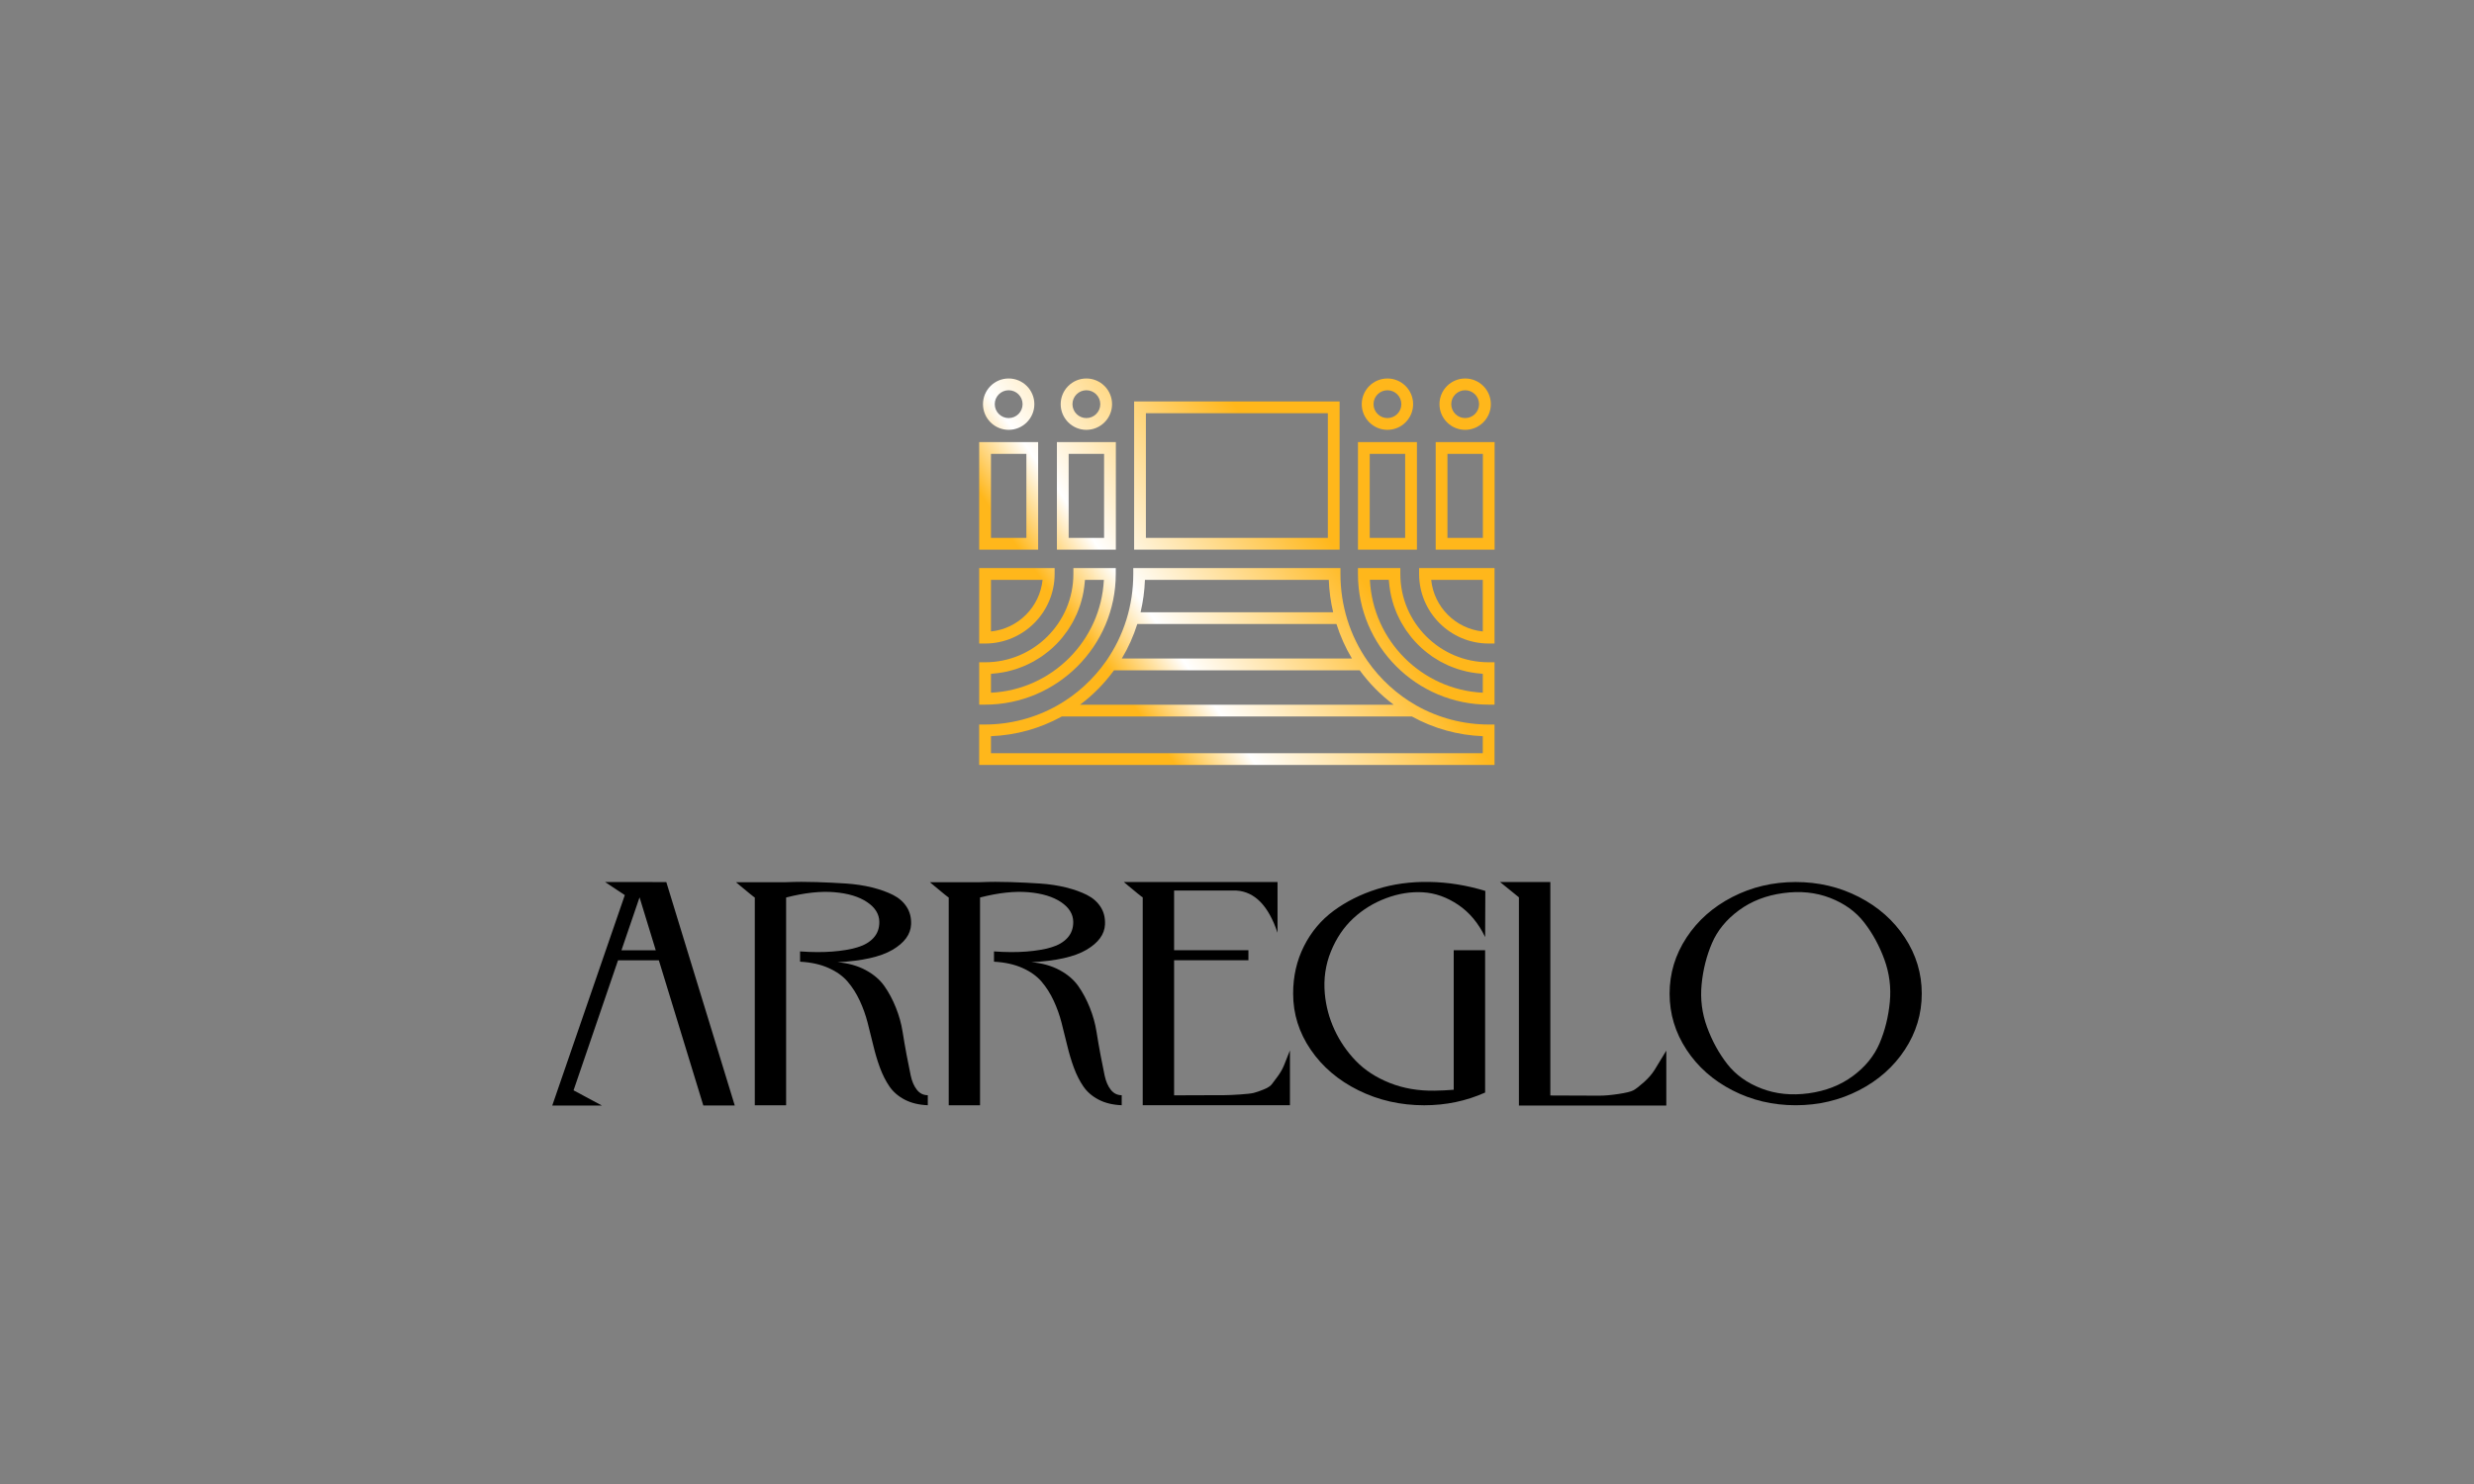 <?xml version="1.0" encoding="utf-8"?>
<!-- Generator: Adobe Illustrator 24.0.2, SVG Export Plug-In . SVG Version: 6.00 Build 0)  -->
<svg version="1.1" id="Layer_1" xmlns="http://www.w3.org/2000/svg" xmlns:xlink="http://www.w3.org/1999/xlink" x="0px" y="0px"
	 viewBox="0 0 1200 720" style="enable-background:new 0 0 1200 720;" xml:space="preserve">
<rect x="0" y="0" width="1200" height="720" fill="#808080" stroke="none"/>
<style type="text/css">
	.st0{fill:#FFFFFF;}
	.st1{fill:url(#SVGID_1_);}
	.st2{fill:url(#SVGID_2_);}
	.st3{fill:url(#SVGID_3_);}
	.st4{fill:url(#SVGID_4_);}
	.st5{fill:url(#SVGID_5_);}
	.st6{fill:url(#SVGID_6_);}
	.st7{fill:url(#SVGID_7_);}
	.st8{fill:url(#SVGID_8_);}
	.st9{fill:url(#SVGID_9_);}
	.st10{fill:url(#SVGID_10_);}
	.st11{fill:url(#SVGID_11_);}
	.st12{fill:url(#SVGID_12_);}
	.st13{fill:url(#SVGID_13_);}
	.st14{fill:url(#SVGID_14_);}
	.st15{fill:url(#SVGID_15_);}
	.st16{fill:url(#SVGID_16_);}
	.st17{fill:url(#SVGID_17_);}
	.st18{fill:url(#SVGID_18_);}
	.st19{fill:url(#SVGID_19_);}
	.st20{fill:url(#SVGID_20_);}
	.st21{fill:url(#SVGID_21_);}
	.st22{fill:url(#SVGID_22_);}
	.st23{fill:url(#SVGID_23_);}
	.st24{fill:url(#SVGID_24_);}
	.st25{fill:url(#SVGID_25_);}
	.st26{fill:url(#SVGID_26_);}
	.st27{fill:url(#SVGID_27_);}
	.st28{fill:url(#SVGID_28_);}
	.st29{fill:url(#SVGID_29_);}
	.st30{fill:url(#SVGID_30_);}
	.st31{fill:url(#SVGID_31_);}
	.st32{fill:url(#SVGID_32_);}
	.st33{fill:url(#SVGID_33_);}
	.st34{fill:url(#SVGID_34_);}
	.st35{fill:url(#SVGID_35_);}
	.st36{fill:url(#SVGID_36_);}
	.st37{fill:url(#SVGID_37_);}
	.st38{fill:url(#SVGID_38_);}
	.st39{fill:url(#SVGID_39_);}
	.st40{fill:url(#SVGID_40_);}
	.st41{fill:url(#SVGID_41_);}
	.st42{fill:url(#SVGID_42_);}
	.st43{fill:url(#SVGID_43_);}
	.st44{fill:url(#SVGID_44_);}
	.st45{fill:url(#SVGID_45_);}
	.st46{fill:url(#SVGID_46_);}
	.st47{fill:url(#SVGID_47_);}
	.st48{fill:url(#SVGID_48_);}
	.st49{fill:url(#SVGID_49_);}
	.st50{fill:url(#SVGID_50_);}
	.st51{fill:url(#SVGID_51_);}
	.st52{fill:url(#SVGID_52_);}
	.st53{fill:url(#SVGID_53_);}
	.st54{fill:url(#SVGID_54_);}
	.st55{fill:url(#SVGID_55_);}
	.st56{fill:url(#SVGID_56_);}
</style>
<rect x="-3660" y="0" width="1200" height="720"/>
<rect x="-1220.51" y="0" width="1200" height="720"/>
<g>
	<g>
		<path class="st0" d="M-3246.8,537.55c5.1,0,9.34,1.61,12.73,4.84c3.39,3.23,5.08,7.27,5.08,12.13c0,4.86-1.71,8.89-5.13,12.07
			c-3.42,3.19-7.73,4.78-12.94,4.78c-4.97,0-9.11-1.59-12.42-4.78c-3.31-3.18-4.96-7.18-4.96-11.98c0-4.93,1.67-9,5-12.23
			C-3256.11,539.17-3251.89,537.55-3246.8,537.55z M-3246.61,542.04c-3.77,0-6.87,1.18-9.3,3.54c-2.43,2.36-3.64,5.37-3.64,9.04
			c0,3.56,1.22,6.51,3.66,8.88c2.44,2.36,5.49,3.54,9.15,3.54c3.68,0,6.75-1.2,9.21-3.61c2.46-2.41,3.69-5.41,3.69-8.99
			c0-3.49-1.23-6.43-3.69-8.82C-3240,543.23-3243.03,542.04-3246.61,542.04z"/>
		<path class="st0" d="M-3218.19,571v-33.02h10.46c3.15,0,5.66,0.85,7.53,2.55c1.87,1.7,2.81,3.98,2.81,6.85
			c0,1.92-0.48,3.62-1.44,5.1s-2.27,2.55-3.94,3.22c-1.67,0.67-4.06,1-7.18,1h-3.49V571H-3218.19z M-3208.56,542.18h-4.89v10.32
			h5.17c1.92,0,3.4-0.45,4.44-1.36c1.04-0.9,1.56-2.2,1.56-3.88C-3202.28,543.87-3204.38,542.18-3208.56,542.18z"/>
		<path class="st0" d="M-3165.14,538.02h4.74v18.72c0,2.53-0.19,4.45-0.56,5.74s-0.82,2.37-1.37,3.22c-0.54,0.86-1.21,1.63-1.99,2.3
			c-2.61,2.25-6.03,3.38-10.24,3.38c-4.3,0-7.74-1.12-10.34-3.35c-0.79-0.69-1.45-1.47-1.99-2.33c-0.54-0.86-0.99-1.91-1.35-3.15
			c-0.35-1.24-0.53-3.19-0.53-5.85v-18.67h4.74v18.72c0,3.1,0.35,5.26,1.06,6.47c0.71,1.21,1.79,2.18,3.23,2.91
			c1.45,0.73,3.16,1.1,5.12,1.1c2.8,0,5.08-0.73,6.85-2.2c0.93-0.79,1.6-1.72,2.01-2.79s0.61-2.9,0.61-5.5V538.02z"/>
		<path class="st0" d="M-3140.05,557.18l-3.59-2.18c-2.25-1.37-3.85-2.73-4.8-4.06c-0.95-1.33-1.43-2.86-1.43-4.59
			c0-2.6,0.9-4.71,2.7-6.33c1.8-1.62,4.14-2.43,7.02-2.43c2.75,0,5.28,0.77,7.58,2.32v5.36c-2.38-2.29-4.93-3.43-7.67-3.43
			c-1.54,0-2.81,0.36-3.8,1.07c-0.99,0.71-1.49,1.63-1.49,2.74c0,0.99,0.37,1.91,1.1,2.78c0.73,0.86,1.9,1.77,3.52,2.71l3.61,2.13
			c4.02,2.4,6.03,5.46,6.03,9.17c0,2.64-0.88,4.79-2.66,6.44c-1.77,1.65-4.07,2.48-6.9,2.48c-3.26,0-6.22-1-8.9-3v-6
			c2.55,3.23,5.5,4.85,8.85,4.85c1.48,0,2.71-0.41,3.69-1.24c0.98-0.82,1.48-1.85,1.48-3.09
			C-3135.71,560.89-3137.15,558.98-3140.05,557.18z"/>
		<path class="st0" d="M-3102.98,538.02h4.72v28.68h14.85v4.3h-19.57V538.02z"/>
		<path class="st0" d="M-3074.4,538.02h4.72V571h-4.72V538.02z"/>
		<path class="st0" d="M-3057.04,538.02h17.59v4.2h-12.86v9.21h12.86v4.2h-12.86V571h-4.72V538.02z"/>
		<path class="st0" d="M-3029.25,538.02h18.69v4.2h-13.97v10.06h13.5v4.23h-13.5v10.24h14.42v4.2h-19.14V538.02z"/>
		<path class="st0" d="M-2991.66,557.18l-3.59-2.18c-2.25-1.37-3.85-2.73-4.8-4.06c-0.95-1.33-1.43-2.86-1.43-4.59
			c0-2.6,0.9-4.71,2.7-6.33c1.8-1.62,4.14-2.43,7.02-2.43c2.75,0,5.28,0.77,7.58,2.32v5.36c-2.38-2.29-4.93-3.43-7.67-3.43
			c-1.54,0-2.81,0.36-3.8,1.07c-0.99,0.71-1.49,1.63-1.49,2.74c0,0.99,0.37,1.91,1.1,2.78c0.73,0.86,1.9,1.77,3.52,2.71l3.61,2.13
			c4.02,2.4,6.03,5.46,6.03,9.17c0,2.64-0.89,4.79-2.66,6.44c-1.77,1.65-4.07,2.48-6.9,2.48c-3.26,0-6.22-1-8.9-3v-6
			c2.55,3.23,5.5,4.85,8.85,4.85c1.48,0,2.71-0.41,3.69-1.24c0.98-0.82,1.48-1.85,1.48-3.09
			C-2987.32,560.89-2988.77,558.98-2991.66,557.18z"/>
		<path class="st0" d="M-2975.41,537.98h27.54v4.2h-11.49V571h-4.75v-28.82h-11.3V537.98z"/>
		<path class="st0" d="M-2917.06,538.02h5.73l-12.18,15.53V571h-4.84v-17.44l-12.18-15.53h5.7l8.82,11.37L-2917.06,538.02z"/>
		<path class="st0" d="M-2902.56,538.02h4.72v28.68h14.85v4.3h-19.57V538.02z"/>
		<path class="st0" d="M-2874.01,538.02h18.69v4.2h-13.97v10.06h13.5v4.23h-13.5v10.24h14.42v4.2h-19.14V538.02z"/>
	</g>
	<g>
		<path class="st0" d="M-3356.94,399.28l-9.57-6.35c7.43,0,13.57,0,18.43,0.01c4.86,0.01,8.61,0.01,11.27,0.01l33.2,108.4h-15.25
			l-21.57-70.44h-19.8l-21.56,63.07l13.73,7.37h-24.06L-3356.94,399.28z M-3349.79,400.36l-8.78,25.69h16.65L-3349.79,400.36z"/>
		<path class="st0" d="M-3279.34,501.23h-14.55v-100.8c0,0.08-0.76-0.49-2.28-1.73c-1.52-1.24-3.04-2.49-4.57-3.77
			c-1.53-1.28-2.29-1.92-2.28-1.92h24.35c4.9-0.21,9.82-0.22,14.75-0.05c4.93,0.16,9.67,0.39,14.22,0.69
			c4.54,0.3,8.77,0.94,12.69,1.91c3.91,0.98,7.3,2.18,10.16,3.63c2.86,1.44,5.07,3.39,6.64,5.83c1.57,2.44,2.27,5.28,2.12,8.52
			c-0.23,4.8-3.24,8.89-9.03,12.29c-5.79,3.4-14.69,5.4-26.7,6c5.24,0.44,9.81,1.72,13.72,3.83c3.91,2.11,6.94,4.72,9.1,7.81
			s4.01,6.56,5.54,10.4c1.54,3.83,2.62,7.71,3.24,11.61s1.28,7.72,1.98,11.43c0.7,3.71,1.35,7.01,1.97,9.89
			c0.62,2.88,1.62,5.19,3.01,6.94c1.39,1.75,3.15,2.62,5.28,2.62v4.86c-4.34-0.17-8.08-1.08-11.22-2.72
			c-3.13-1.64-5.6-3.78-7.4-6.42c-1.8-2.64-3.32-5.65-4.57-9.03c-1.24-3.38-2.31-6.94-3.2-10.66c-0.89-3.73-1.82-7.46-2.79-11.19
			c-0.96-3.74-2.25-7.32-3.84-10.74c-1.6-3.43-3.54-6.49-5.84-9.19c-2.3-2.7-5.41-4.92-9.32-6.66s-8.5-2.75-13.77-3.03v-0.66v-4.33
			c5.67,0.41,10.87,0.44,15.59,0.08c4.72-0.35,8.79-1.04,12.18-2.05c3.4-1.01,6.03-2.56,7.91-4.65c1.87-2.09,2.79-4.66,2.76-7.72
			c-0.04-3.75-2.01-6.95-5.92-9.58c-3.91-2.64-9.2-4.24-15.89-4.81c-6.68-0.57-14.48,0.28-23.4,2.57l0,100.8L-3279.34,501.23z"/>
		<path class="st0" d="M-3185.28,501.23h-14.55v-100.8c0,0.08-0.76-0.49-2.28-1.73c-1.52-1.24-3.04-2.49-4.57-3.77
			c-1.53-1.28-2.29-1.92-2.28-1.92h24.35c4.9-0.21,9.82-0.22,14.75-0.05c4.94,0.16,9.67,0.39,14.22,0.69
			c4.54,0.3,8.77,0.94,12.69,1.91c3.91,0.98,7.3,2.18,10.16,3.63c2.86,1.44,5.07,3.39,6.64,5.83c1.57,2.44,2.27,5.28,2.12,8.52
			c-0.23,4.8-3.24,8.89-9.03,12.29c-5.79,3.4-14.69,5.4-26.7,6c5.24,0.44,9.81,1.72,13.72,3.83c3.91,2.11,6.94,4.72,9.1,7.81
			c2.16,3.1,4.01,6.56,5.54,10.4c1.54,3.83,2.62,7.71,3.24,11.61s1.28,7.72,1.98,11.43c0.7,3.71,1.35,7.01,1.97,9.89
			c0.62,2.88,1.62,5.19,3.01,6.94c1.39,1.75,3.15,2.62,5.28,2.62v4.86c-4.34-0.17-8.08-1.08-11.22-2.72
			c-3.13-1.64-5.6-3.78-7.4-6.42c-1.8-2.64-3.32-5.65-4.57-9.03c-1.24-3.38-2.31-6.94-3.2-10.66c-0.89-3.73-1.82-7.46-2.79-11.19
			c-0.96-3.74-2.25-7.32-3.84-10.74c-1.6-3.43-3.54-6.49-5.84-9.19c-2.3-2.7-5.41-4.92-9.32-6.66c-3.91-1.74-8.5-2.75-13.77-3.03
			v-0.66v-4.33c5.67,0.41,10.87,0.44,15.59,0.08c4.72-0.35,8.79-1.04,12.18-2.05c3.4-1.01,6.03-2.56,7.91-4.65
			c1.87-2.09,2.79-4.66,2.76-7.72c-0.04-3.75-2.01-6.95-5.92-9.58c-3.91-2.64-9.2-4.24-15.89-4.81c-6.68-0.57-14.48,0.28-23.4,2.57
			l0,100.8L-3185.28,501.23z"/>
		<path class="st0" d="M-3108.04,398.62c-1.52-1.24-3.05-2.49-4.57-3.77c-1.53-1.28-2.29-1.92-2.28-1.92h74.55v24.61
			c-4.4-13.09-11.04-19.91-19.94-20.47h-30.23v28.94h36.05v4.86h-36.05v65.55c3.28-0.03,7.7-0.04,13.27-0.05
			c4.97,0,8.53-0.01,10.67-0.02c2.15-0.01,4.84-0.13,8.09-0.35c3.24-0.22,5.44-0.47,6.59-0.76c1.15-0.28,2.72-0.83,4.71-1.62
			c1.99-0.8,3.32-1.64,4.02-2.54c0.69-0.9,1.67-2.2,2.93-3.92c1.26-1.71,2.28-3.49,3.04-5.34c0.77-1.85,1.72-4.25,2.86-7.2v26.61
			h-71.41V400.35C-3105.76,400.43-3106.52,399.86-3108.04,398.62z"/>
		<path class="st0" d="M-2939.64,419.63c-3.26-6.77-7.62-11.99-13.09-15.67c-5.47-3.68-11.15-5.7-17.05-6.05
			c-5.9-0.35-11.86,0.6-17.88,2.85c-6.02,2.25-11.33,5.51-15.94,9.78s-8.22,9.63-10.85,16.07c-2.62,6.44-3.61,13.26-2.96,20.47
			c0.56,6.12,2.13,11.97,4.72,17.56s6.05,10.63,10.38,15.11c4.33,4.48,9.79,8.03,16.37,10.65c6.58,2.62,13.79,3.87,21.64,3.76
			c3.25-0.05,6.4-0.2,9.42-0.45l0-67.7h15.23v68.63v0.43c-9.21,4.11-19.05,6.17-29.51,6.17c-11.52,0-22.16-2.42-31.93-7.25
			c-9.77-4.83-17.49-11.41-23.16-19.72c-5.68-8.32-8.52-17.38-8.52-27.18c-0.01-8.4,1.74-16.07,5.25-23.04
			c3.51-6.96,8.32-12.7,14.44-17.2c6.12-4.5,13.1-7.99,20.93-10.47c7.83-2.48,16.3-3.65,25.41-3.49s18.18,1.61,27.19,4.37
			L-2939.64,419.63z"/>
		<path class="st0" d="M-2932.42,392.93h24.4v103.56c2.46,0,5.85,0.01,10.16,0.04c6.46,0.04,10.99,0.05,13.6,0.05
			c2.61,0,5.71-0.28,9.32-0.82c3.61-0.55,5.99-1.13,7.14-1.74c1.16-0.62,2.85-1.92,5.09-3.91c2.24-1.99,3.99-4,5.26-6.04
			s3.16-5.16,5.68-9.34v22.27v4.37h-71.49v-101L-2932.42,392.93z"/>
		<path class="st0" d="M-2758.32,400.18c9.39,4.83,16.82,11.41,22.27,19.72s8.19,17.38,8.19,27.18s-2.73,18.87-8.19,27.18
			s-12.88,14.89-22.27,19.72c-9.39,4.83-19.62,7.25-30.7,7.25c-11.07,0-21.3-2.42-30.69-7.25c-9.39-4.83-16.82-11.41-22.27-19.72
			c-5.46-8.32-8.19-17.38-8.19-27.18s2.73-18.87,8.19-27.18c5.45-8.32,12.88-14.89,22.27-19.72c9.39-4.83,19.62-7.25,30.69-7.25
			C-2777.95,392.93-2767.71,395.35-2758.32,400.18z M-2816.58,406.67c-6.06,4.46-10.41,9.78-13.05,15.95
			c-2.63,6.17-4.31,12.82-5.01,19.94c-0.7,7.12,0.17,14.03,2.62,20.72s5.72,12.67,9.8,17.92c4.08,5.25,9.61,9.22,16.59,11.9
			c6.97,2.68,14.61,3.46,22.92,2.33c8.26-1.13,15.41-3.92,21.43-8.37c6.03-4.46,10.35-9.77,12.97-15.93
			c2.62-6.17,4.26-12.81,4.95-19.93c0.69-7.12-0.2-14.03-2.64-20.72c-2.45-6.69-5.71-12.67-9.78-17.92
			c-4.07-5.26-9.57-9.23-16.51-11.92c-6.93-2.69-14.52-3.47-22.77-2.34C-2803.34,399.42-2810.52,402.21-2816.58,406.67z"/>
	</g>
	<g>
		<linearGradient id="SVGID_1_" gradientUnits="userSpaceOnUse" x1="-3154.109" y1="261.568" x2="-3044.517" y2="184.831">
			<stop  offset="0.063" style="stop-color:#FFB71B"/>
			<stop  offset="0.301" style="stop-color:#FFFFFF"/>
			<stop  offset="1" style="stop-color:#FFB71B"/>
		</linearGradient>
		<path class="st1" d="M-3010.23,159.76h-99.67v71.91h99.67V159.76z M-3104.19,225.96v-60.49h88.25v60.49H-3104.19z"/>
		<linearGradient id="SVGID_2_" gradientUnits="userSpaceOnUse" x1="-3123.799" y1="301.344" x2="-3015.01" y2="225.169">
			<stop  offset="0.063" style="stop-color:#FFB71B"/>
			<stop  offset="0.301" style="stop-color:#FFFFFF"/>
			<stop  offset="1" style="stop-color:#FFB71B"/>
		</linearGradient>
		<path class="st2" d="M-2972.73,179.48h-28.59v52.19h28.59V179.48z M-2995.62,225.96v-40.77h17.18v40.77H-2995.62z"/>
		<linearGradient id="SVGID_3_" gradientUnits="userSpaceOnUse" x1="-3146.19" y1="272.525" x2="-3036.585" y2="195.779">
			<stop  offset="0.063" style="stop-color:#FFB71B"/>
			<stop  offset="0.301" style="stop-color:#FFFFFF"/>
			<stop  offset="1" style="stop-color:#FFB71B"/>
		</linearGradient>
		<path class="st3" d="M-2987.03,173.54c6.87,0,12.46-5.59,12.46-12.46c0-6.87-5.59-12.46-12.46-12.46
			c-6.87,0-12.46,5.59-12.46,12.46C-2999.49,167.95-2993.9,173.54-2987.03,173.54z M-2987.03,154.33c3.72,0,6.75,3.03,6.75,6.75
			s-3.03,6.75-6.75,6.75c-3.72,0-6.75-3.03-6.75-6.75S-2990.75,154.33-2987.03,154.33z"/>
		<linearGradient id="SVGID_4_" gradientUnits="userSpaceOnUse" x1="-3110.936" y1="318.732" x2="-3002.147" y2="242.557">
			<stop  offset="0.063" style="stop-color:#FFB71B"/>
			<stop  offset="0.301" style="stop-color:#FFFFFF"/>
			<stop  offset="1" style="stop-color:#FFB71B"/>
		</linearGradient>
		<path class="st4" d="M-2963.63,179.48v52.19h28.59v-52.19H-2963.63z M-2957.92,225.96v-40.77h17.18v40.77H-2957.92z"/>
		<linearGradient id="SVGID_5_" gradientUnits="userSpaceOnUse" x1="-3133.513" y1="290.044" x2="-3023.908" y2="213.298">
			<stop  offset="0.063" style="stop-color:#FFB71B"/>
			<stop  offset="0.301" style="stop-color:#FFFFFF"/>
			<stop  offset="1" style="stop-color:#FFB71B"/>
		</linearGradient>
		<path class="st5" d="M-2949.33,173.54c6.87,0,12.46-5.59,12.46-12.46c0-6.87-5.59-12.46-12.46-12.46s-12.46,5.59-12.46,12.46
			C-2961.79,167.95-2956.2,173.54-2949.33,173.54z M-2949.33,154.33c3.72,0,6.75,3.03,6.75,6.75s-3.03,6.75-6.75,6.75
			c-3.72,0-6.75-3.03-6.75-6.75S-2953.05,154.33-2949.33,154.33z"/>
		<linearGradient id="SVGID_6_" gradientUnits="userSpaceOnUse" x1="-3147.194" y1="271.211" x2="-3037.875" y2="194.665">
			<stop  offset="0.063" style="stop-color:#FFB71B"/>
			<stop  offset="0.301" style="stop-color:#FFFFFF"/>
			<stop  offset="1" style="stop-color:#FFB71B"/>
		</linearGradient>
		<path class="st6" d="M-3118.8,243.47v-2.85h-20.56v2.85c0,23.62-19.22,42.84-42.83,42.84h-2.85v20.56h2.85
			C-3147.24,306.86-3118.8,278.43-3118.8,243.47z M-3176.1,291.59c0.87-0.11,1.72-0.24,2.58-0.39c0.69-0.12,1.37-0.26,2.04-0.41
			c0.85-0.19,1.68-0.41,2.51-0.65c0.65-0.19,1.3-0.37,1.95-0.58c0.83-0.27,1.64-0.58,2.45-0.9c0.61-0.24,1.22-0.47,1.82-0.73
			c0.82-0.36,1.61-0.76,2.41-1.16c0.56-0.28,1.12-0.55,1.66-0.85c0.82-0.46,1.61-0.96,2.4-1.46c0.48-0.31,0.98-0.59,1.45-0.91
			c0.87-0.59,1.7-1.24,2.52-1.89c0.36-0.28,0.73-0.53,1.08-0.82c2.32-1.93,4.45-4.06,6.38-6.38c0.28-0.34,0.54-0.71,0.81-1.06
			c0.65-0.83,1.3-1.67,1.9-2.54c0.32-0.47,0.6-0.96,0.91-1.43c0.51-0.8,1.01-1.59,1.47-2.42c0.3-0.54,0.56-1.09,0.84-1.64
			c0.41-0.8,0.81-1.61,1.18-2.44c0.26-0.59,0.49-1.19,0.72-1.8c0.32-0.82,0.63-1.64,0.91-2.48c0.21-0.63,0.39-1.27,0.58-1.92
			c0.24-0.84,0.46-1.69,0.66-2.55c0.15-0.66,0.28-1.33,0.4-2.01c0.16-0.87,0.29-1.74,0.4-2.62c0.09-0.69,0.16-1.38,0.22-2.08
			c0.03-0.38,0.1-0.75,0.12-1.14h9.16c-1.45,29.54-25.22,53.32-54.76,54.76v-9.16c0.38-0.02,0.74-0.09,1.11-0.12
			C-3177.52,291.75-3176.81,291.68-3176.1,291.59z"/>
		<linearGradient id="SVGID_7_" gradientUnits="userSpaceOnUse" x1="-3163.479" y1="248.524" x2="-3054.16" y2="171.978">
			<stop  offset="0.063" style="stop-color:#FFB71B"/>
			<stop  offset="0.301" style="stop-color:#FFFFFF"/>
			<stop  offset="1" style="stop-color:#FFB71B"/>
		</linearGradient>
		<path class="st7" d="M-3148.46,243.47v-2.85h-36.59v36.6h2.85C-3163.59,277.21-3148.46,262.07-3148.46,243.47z M-3179.34,271.36
			v-25.04h25.03C-3155.65,259.51-3166.16,270.02-3179.34,271.36z"/>
		<linearGradient id="SVGID_8_" gradientUnits="userSpaceOnUse" x1="-3097.237" y1="340.572" x2="-2986.617" y2="263.115">
			<stop  offset="0.063" style="stop-color:#FFB71B"/>
			<stop  offset="0.301" style="stop-color:#FFFFFF"/>
			<stop  offset="1" style="stop-color:#FFB71B"/>
		</linearGradient>
		<path class="st8" d="M-2973,307.28c-9.32-5.27-17.5-12.73-23.67-21.58c-8.6-12.35-13.15-26.96-13.15-42.24v-2.85h-100.49v2.85
			c0,15.27-4.54,29.86-13.14,42.21l-0.02,0.02c-6.16,8.85-14.35,16.31-23.67,21.58c-10.65,6.02-22.78,9.22-35.07,9.24l-2.85,0v19.61
			h249.97v-19.61l-2.85,0C-2950.22,316.5-2962.34,313.31-2973,307.28z M-3108.36,267.76h96.6c1.85,5.83,4.34,11.45,7.51,16.73
			h-55.56h-9.7h-46.36C-3112.7,279.2-3110.21,273.59-3108.36,267.76z M-3015.48,246.32c0.19,5.35,0.91,10.61,2.12,15.73h-93.41
			c1.21-5.12,1.93-10.37,2.12-15.73H-3015.48z M-3119.65,290.19h50.13h9.7h59.33c4.62,6.36,10.22,12.03,16.5,16.72h-75.83h-9.7
			h-66.63C-3129.86,302.22-3124.27,296.55-3119.65,290.19z M-3069.52,312.62h9.7h84.67c10.52,5.81,22.33,9.09,34.36,9.55v8.26
			h-238.56v-8.26c12.04-0.46,23.84-3.74,34.36-9.55H-3069.52z"/>
		<linearGradient id="SVGID_9_" gradientUnits="userSpaceOnUse" x1="-3087.249" y1="357.097" x2="-2976.123" y2="279.285">
			<stop  offset="0.063" style="stop-color:#FFB71B"/>
			<stop  offset="0.301" style="stop-color:#FFFFFF"/>
			<stop  offset="1" style="stop-color:#FFB71B"/>
		</linearGradient>
		<path class="st9" d="M-2980.77,243.47v-2.85h-20.56v2.85c0,34.96,28.44,63.4,63.4,63.4h2.85V286.3h-2.85
			C-2961.55,286.3-2980.77,267.09-2980.77,243.47z M-2967.84,281.63c0.83,0.65,1.67,1.3,2.54,1.9c0.47,0.32,0.96,0.6,1.44,0.91
			c0.79,0.5,1.59,1.01,2.41,1.47c0.54,0.3,1.1,0.57,1.66,0.85c0.8,0.4,1.59,0.8,2.41,1.17c0.6,0.26,1.21,0.49,1.82,0.73
			c0.81,0.32,1.62,0.63,2.45,0.9c0.64,0.21,1.29,0.4,1.95,0.58c0.83,0.24,1.67,0.46,2.52,0.65c0.68,0.15,1.36,0.29,2.04,0.41
			c0.85,0.15,1.71,0.29,2.58,0.39c0.71,0.09,1.41,0.17,2.13,0.22c0.37,0.03,0.74,0.1,1.11,0.12v9.16
			c-29.54-1.45-53.32-25.22-54.76-54.76h9.16c0.02,0.38,0.09,0.74,0.12,1.11c0.06,0.71,0.13,1.42,0.22,2.12
			c0.11,0.87,0.24,1.73,0.4,2.59c0.12,0.68,0.26,1.36,0.41,2.03c0.19,0.85,0.41,1.69,0.65,2.53c0.18,0.65,0.37,1.29,0.58,1.93
			c0.28,0.84,0.59,1.66,0.91,2.47c0.24,0.6,0.47,1.21,0.73,1.8c0.36,0.83,0.77,1.63,1.18,2.44c0.28,0.55,0.54,1.1,0.84,1.63
			c0.46,0.83,0.97,1.63,1.48,2.43c0.3,0.47,0.58,0.96,0.9,1.42c0.6,0.88,1.26,1.72,1.91,2.56c0.27,0.34,0.52,0.71,0.8,1.04
			c1.93,2.32,4.06,4.46,6.38,6.38C-2968.56,281.1-2968.19,281.35-2967.84,281.63z"/>
		<linearGradient id="SVGID_10_" gradientUnits="userSpaceOnUse" x1="-3087.911" y1="353.116" x2="-2978.336" y2="276.391">
			<stop  offset="0.063" style="stop-color:#FFB71B"/>
			<stop  offset="0.301" style="stop-color:#FFFFFF"/>
			<stop  offset="1" style="stop-color:#FFB71B"/>
		</linearGradient>
		<path class="st10" d="M-2971.67,243.47c0,18.61,15.14,33.74,33.74,33.74h2.85v-36.6h-36.59V243.47z M-2940.78,246.32v25.04
			c-13.18-1.34-23.69-11.85-25.03-25.04H-2940.78z"/>
		<linearGradient id="SVGID_11_" gradientUnits="userSpaceOnUse" x1="-3173.629" y1="233.985" x2="-3064.84" y2="157.81">
			<stop  offset="0.063" style="stop-color:#FFB71B"/>
			<stop  offset="0.301" style="stop-color:#FFFFFF"/>
			<stop  offset="1" style="stop-color:#FFB71B"/>
		</linearGradient>
		<path class="st11" d="M-3118.76,179.48h-28.59v52.19h28.59V179.48z M-3141.65,225.96v-40.77h17.18v40.77H-3141.65z"/>
		<linearGradient id="SVGID_12_" gradientUnits="userSpaceOnUse" x1="-3195.297" y1="204.661" x2="-3085.692" y2="127.915">
			<stop  offset="0.063" style="stop-color:#FFB71B"/>
			<stop  offset="0.301" style="stop-color:#FFFFFF"/>
			<stop  offset="1" style="stop-color:#FFB71B"/>
		</linearGradient>
		<path class="st12" d="M-3133.06,173.54c6.87,0,12.46-5.59,12.46-12.46c0-6.87-5.59-12.46-12.46-12.46s-12.46,5.59-12.46,12.46
			C-3145.52,167.95-3139.93,173.54-3133.06,173.54z M-3133.06,154.33c3.72,0,6.75,3.03,6.75,6.75s-3.03,6.75-6.75,6.75
			c-3.72,0-6.75-3.03-6.75-6.75S-3136.78,154.33-3133.06,154.33z"/>
		<linearGradient id="SVGID_13_" gradientUnits="userSpaceOnUse" x1="-3186.492" y1="216.596" x2="-3077.704" y2="140.422">
			<stop  offset="0.063" style="stop-color:#FFB71B"/>
			<stop  offset="0.301" style="stop-color:#FFFFFF"/>
			<stop  offset="1" style="stop-color:#FFB71B"/>
		</linearGradient>
		<path class="st13" d="M-3156.46,179.48h-28.59v52.19h28.59V179.48z M-3179.34,225.96v-40.77h17.18v40.77H-3179.34z"/>
		<linearGradient id="SVGID_14_" gradientUnits="userSpaceOnUse" x1="-3207.974" y1="187.142" x2="-3098.369" y2="110.395">
			<stop  offset="0.063" style="stop-color:#FFB71B"/>
			<stop  offset="0.301" style="stop-color:#FFFFFF"/>
			<stop  offset="1" style="stop-color:#FFB71B"/>
		</linearGradient>
		<path class="st14" d="M-3170.75,173.54c6.87,0,12.46-5.59,12.46-12.46c0-6.87-5.59-12.46-12.46-12.46
			c-6.87,0-12.46,5.59-12.46,12.46C-3183.21,167.95-3177.62,173.54-3170.75,173.54z M-3170.75,154.33c3.72,0,6.75,3.03,6.75,6.75
			s-3.03,6.75-6.75,6.75c-3.72,0-6.75-3.03-6.75-6.75S-3174.48,154.33-3170.75,154.33z"/>
	</g>
</g>
<g>
	<g>
		<path d="M-2026.8,537.55c5.1,0,9.34,1.61,12.73,4.84c3.39,3.23,5.08,7.27,5.08,12.13c0,4.86-1.71,8.89-5.13,12.07
			c-3.42,3.19-7.73,4.78-12.94,4.78c-4.97,0-9.11-1.59-12.42-4.78c-3.31-3.18-4.96-7.18-4.96-11.98c0-4.93,1.67-9,5-12.23
			C-2036.11,539.17-2031.89,537.55-2026.8,537.55z M-2026.61,542.04c-3.77,0-6.87,1.18-9.3,3.54c-2.43,2.36-3.64,5.37-3.64,9.04
			c0,3.56,1.22,6.51,3.66,8.88c2.44,2.36,5.49,3.54,9.15,3.54c3.68,0,6.75-1.2,9.21-3.61c2.46-2.41,3.69-5.41,3.69-8.99
			c0-3.49-1.23-6.43-3.69-8.82C-2020,543.23-2023.03,542.04-2026.61,542.04z"/>
		<path d="M-1998.19,571v-33.02h10.46c3.15,0,5.66,0.85,7.53,2.55c1.87,1.7,2.81,3.98,2.81,6.85c0,1.92-0.48,3.62-1.44,5.1
			s-2.27,2.55-3.94,3.22c-1.67,0.67-4.06,1-7.18,1h-3.49V571H-1998.19z M-1988.56,542.18h-4.89v10.32h5.17
			c1.92,0,3.4-0.45,4.44-1.36c1.04-0.9,1.56-2.2,1.56-3.88C-1982.28,543.87-1984.38,542.18-1988.56,542.18z"/>
		<path d="M-1945.14,538.02h4.74v18.72c0,2.53-0.19,4.45-0.56,5.74s-0.82,2.37-1.37,3.22c-0.54,0.86-1.21,1.63-1.99,2.3
			c-2.61,2.25-6.03,3.38-10.24,3.38c-4.3,0-7.74-1.12-10.34-3.35c-0.79-0.69-1.45-1.47-1.99-2.33c-0.54-0.86-0.99-1.91-1.35-3.15
			c-0.35-1.24-0.53-3.19-0.53-5.85v-18.67h4.74v18.72c0,3.1,0.35,5.26,1.06,6.47s1.79,2.18,3.23,2.91c1.45,0.73,3.16,1.1,5.12,1.1
			c2.8,0,5.08-0.73,6.85-2.2c0.93-0.79,1.6-1.72,2.01-2.79c0.41-1.07,0.61-2.9,0.61-5.5V538.02z"/>
		<path d="M-1920.05,557.18l-3.59-2.18c-2.25-1.37-3.85-2.73-4.8-4.06c-0.95-1.33-1.43-2.86-1.43-4.59c0-2.6,0.9-4.71,2.7-6.33
			c1.8-1.62,4.14-2.43,7.02-2.43c2.75,0,5.28,0.77,7.58,2.32v5.36c-2.38-2.29-4.93-3.43-7.67-3.43c-1.54,0-2.81,0.36-3.8,1.07
			c-0.99,0.71-1.49,1.63-1.49,2.74c0,0.99,0.37,1.91,1.1,2.78c0.73,0.86,1.9,1.77,3.52,2.71l3.61,2.13c4.02,2.4,6.03,5.46,6.03,9.17
			c0,2.64-0.88,4.79-2.66,6.44c-1.77,1.65-4.07,2.48-6.9,2.48c-3.26,0-6.22-1-8.9-3v-6c2.55,3.23,5.5,4.85,8.85,4.85
			c1.48,0,2.71-0.41,3.69-1.24s1.48-1.85,1.48-3.09C-1915.71,560.89-1917.15,558.98-1920.05,557.18z"/>
		<path d="M-1882.98,538.02h4.72v28.68h14.85v4.3h-19.57V538.02z"/>
		<path d="M-1854.4,538.02h4.72V571h-4.72V538.02z"/>
		<path d="M-1837.04,538.02h17.59v4.2h-12.86v9.21h12.86v4.2h-12.86V571h-4.72V538.02z"/>
		<path d="M-1809.25,538.02h18.69v4.2h-13.97v10.06h13.5v4.23h-13.5v10.24h14.42v4.2h-19.14V538.02z"/>
		<path d="M-1771.66,557.18l-3.59-2.18c-2.25-1.37-3.85-2.73-4.8-4.06c-0.95-1.33-1.43-2.86-1.43-4.59c0-2.6,0.9-4.71,2.7-6.33
			c1.8-1.62,4.14-2.43,7.02-2.43c2.75,0,5.28,0.77,7.58,2.32v5.36c-2.38-2.29-4.93-3.43-7.67-3.43c-1.54,0-2.81,0.36-3.8,1.07
			c-0.99,0.71-1.49,1.63-1.49,2.74c0,0.99,0.37,1.91,1.1,2.78c0.73,0.86,1.9,1.77,3.52,2.71l3.61,2.13c4.02,2.4,6.03,5.46,6.03,9.17
			c0,2.64-0.89,4.79-2.66,6.44c-1.77,1.65-4.07,2.48-6.9,2.48c-3.26,0-6.22-1-8.9-3v-6c2.55,3.23,5.5,4.85,8.85,4.85
			c1.48,0,2.71-0.41,3.69-1.24s1.48-1.85,1.48-3.09C-1767.32,560.89-1768.77,558.98-1771.66,557.18z"/>
		<path d="M-1755.41,537.98h27.54v4.2h-11.49V571h-4.75v-28.82h-11.3V537.98z"/>
		<path d="M-1697.06,538.02h5.73l-12.18,15.53V571h-4.84v-17.44l-12.18-15.53h5.7l8.82,11.37L-1697.06,538.02z"/>
		<path d="M-1682.56,538.02h4.72v28.68h14.85v4.3h-19.57V538.02z"/>
		<path d="M-1654.01,538.02h18.69v4.2h-13.97v10.06h13.5v4.23h-13.5v10.24h14.42v4.2h-19.14V538.02z"/>
	</g>
	<g>
		<path d="M-2136.94,399.28l-9.57-6.35c7.43,0,13.57,0,18.43,0.01c4.86,0.01,8.61,0.01,11.27,0.01l33.2,108.4h-15.25l-21.57-70.44
			h-19.8l-21.56,63.07l13.73,7.37h-24.06L-2136.94,399.28z M-2129.79,400.36l-8.78,25.69h16.65L-2129.79,400.36z"/>
		<path d="M-2059.34,501.23h-14.55v-100.8c0,0.08-0.76-0.49-2.28-1.73c-1.52-1.24-3.04-2.49-4.57-3.77
			c-1.53-1.28-2.29-1.92-2.28-1.92h24.35c4.9-0.21,9.82-0.22,14.75-0.05c4.93,0.16,9.67,0.39,14.22,0.69
			c4.54,0.3,8.77,0.94,12.69,1.91c3.91,0.98,7.3,2.18,10.16,3.63c2.86,1.44,5.07,3.39,6.64,5.83c1.57,2.44,2.27,5.28,2.12,8.52
			c-0.23,4.8-3.24,8.89-9.03,12.29c-5.79,3.4-14.69,5.4-26.7,6c5.24,0.44,9.81,1.72,13.72,3.83c3.91,2.11,6.94,4.72,9.1,7.81
			c2.16,3.1,4.01,6.56,5.54,10.4c1.54,3.83,2.62,7.71,3.24,11.61s1.28,7.72,1.98,11.43c0.7,3.71,1.35,7.01,1.97,9.89
			c0.62,2.88,1.62,5.19,3.01,6.94c1.39,1.75,3.15,2.62,5.28,2.62v4.86c-4.34-0.17-8.08-1.08-11.22-2.72
			c-3.13-1.64-5.6-3.78-7.4-6.42c-1.8-2.64-3.32-5.65-4.57-9.03c-1.24-3.38-2.31-6.94-3.2-10.66c-0.89-3.73-1.82-7.46-2.79-11.19
			c-0.96-3.74-2.25-7.32-3.84-10.74c-1.6-3.43-3.54-6.49-5.84-9.19c-2.3-2.7-5.41-4.92-9.32-6.66s-8.5-2.75-13.77-3.03v-0.66v-4.33
			c5.67,0.41,10.87,0.44,15.59,0.08s8.79-1.04,12.18-2.05c3.4-1.01,6.03-2.56,7.91-4.65c1.87-2.09,2.79-4.66,2.76-7.72
			c-0.04-3.75-2.01-6.95-5.92-9.58c-3.91-2.64-9.2-4.24-15.89-4.81c-6.68-0.57-14.48,0.28-23.4,2.57l0,100.8L-2059.34,501.23z"/>
		<path d="M-1965.28,501.23h-14.55v-100.8c0,0.08-0.76-0.49-2.28-1.73c-1.52-1.24-3.04-2.49-4.57-3.77
			c-1.53-1.28-2.29-1.92-2.28-1.92h24.35c4.9-0.21,9.82-0.22,14.75-0.05c4.93,0.16,9.67,0.39,14.22,0.69
			c4.54,0.3,8.77,0.94,12.69,1.91c3.91,0.98,7.3,2.18,10.16,3.63c2.86,1.44,5.07,3.39,6.64,5.83c1.57,2.44,2.27,5.28,2.12,8.52
			c-0.23,4.8-3.24,8.89-9.03,12.29c-5.79,3.4-14.69,5.4-26.7,6c5.24,0.44,9.81,1.72,13.72,3.83c3.91,2.11,6.94,4.72,9.1,7.81
			c2.16,3.1,4.01,6.56,5.54,10.4c1.54,3.83,2.62,7.71,3.24,11.61s1.28,7.72,1.98,11.43c0.7,3.71,1.35,7.01,1.97,9.89
			c0.62,2.88,1.62,5.19,3.01,6.94c1.39,1.75,3.15,2.62,5.28,2.62v4.86c-4.34-0.17-8.08-1.08-11.22-2.72
			c-3.13-1.64-5.6-3.78-7.4-6.42c-1.8-2.64-3.32-5.65-4.57-9.03c-1.24-3.38-2.31-6.94-3.2-10.66c-0.89-3.73-1.82-7.46-2.79-11.19
			c-0.96-3.74-2.25-7.32-3.84-10.74c-1.6-3.43-3.54-6.49-5.84-9.19c-2.3-2.7-5.41-4.92-9.32-6.66s-8.5-2.75-13.77-3.03v-0.66v-4.33
			c5.67,0.41,10.87,0.44,15.59,0.08s8.79-1.04,12.18-2.05c3.4-1.01,6.03-2.56,7.91-4.65c1.87-2.09,2.79-4.66,2.76-7.72
			c-0.04-3.75-2.01-6.95-5.92-9.58c-3.91-2.64-9.2-4.24-15.89-4.81c-6.68-0.57-14.48,0.28-23.4,2.57l0,100.8L-1965.28,501.23z"/>
		<path d="M-1888.04,398.62c-1.52-1.24-3.05-2.49-4.57-3.77c-1.53-1.28-2.29-1.92-2.28-1.92h74.55v24.61
			c-4.4-13.09-11.04-19.91-19.94-20.47h-30.23v28.94h36.05v4.86h-36.05v65.55c3.28-0.03,7.7-0.04,13.27-0.05
			c4.97,0,8.53-0.01,10.67-0.02c2.15-0.01,4.84-0.13,8.09-0.35c3.24-0.22,5.44-0.47,6.59-0.76c1.15-0.28,2.72-0.83,4.71-1.62
			c1.99-0.8,3.33-1.64,4.02-2.54s1.67-2.2,2.93-3.92c1.26-1.71,2.28-3.49,3.04-5.34c0.77-1.85,1.72-4.25,2.86-7.2v26.61h-71.41
			V400.35C-1885.76,400.43-1886.52,399.86-1888.04,398.62z"/>
		<path d="M-1719.64,419.63c-3.26-6.77-7.62-11.99-13.09-15.67c-5.47-3.68-11.15-5.7-17.05-6.05c-5.9-0.35-11.86,0.6-17.88,2.85
			c-6.02,2.25-11.33,5.51-15.94,9.78s-8.22,9.63-10.85,16.07c-2.62,6.44-3.61,13.26-2.96,20.47c0.56,6.12,2.13,11.97,4.72,17.56
			s6.05,10.63,10.38,15.11c4.33,4.48,9.79,8.03,16.37,10.65c6.58,2.62,13.79,3.87,21.64,3.76c3.25-0.05,6.4-0.2,9.42-0.45l0-67.7
			h15.23v68.63v0.43c-9.21,4.11-19.05,6.17-29.51,6.17c-11.52,0-22.16-2.42-31.93-7.25c-9.77-4.83-17.49-11.41-23.16-19.72
			c-5.68-8.32-8.52-17.38-8.52-27.18c-0.01-8.4,1.74-16.07,5.25-23.04c3.51-6.96,8.32-12.7,14.44-17.2
			c6.12-4.5,13.1-7.99,20.93-10.47c7.83-2.48,16.3-3.65,25.41-3.49s18.18,1.61,27.19,4.37L-1719.64,419.63z"/>
		<path d="M-1712.42,392.93h24.4v103.56c2.46,0,5.85,0.01,10.16,0.04c6.46,0.04,10.99,0.05,13.6,0.05c2.61,0,5.71-0.28,9.32-0.82
			c3.61-0.55,5.99-1.13,7.14-1.74c1.16-0.62,2.85-1.92,5.09-3.91c2.24-1.99,3.99-4,5.26-6.04s3.16-5.16,5.68-9.34v22.27v4.37h-71.49
			v-101L-1712.42,392.93z"/>
		<path d="M-1538.32,400.18c9.39,4.83,16.82,11.41,22.27,19.72s8.19,17.38,8.19,27.18s-2.73,18.87-8.19,27.18
			s-12.88,14.89-22.27,19.72c-9.39,4.83-19.62,7.25-30.7,7.25c-11.07,0-21.3-2.42-30.69-7.25c-9.39-4.83-16.82-11.41-22.27-19.72
			c-5.46-8.32-8.19-17.38-8.19-27.18s2.73-18.87,8.19-27.18c5.45-8.32,12.88-14.89,22.27-19.72c9.39-4.83,19.62-7.25,30.69-7.25
			C-1557.95,392.93-1547.71,395.35-1538.32,400.18z M-1596.58,406.67c-6.06,4.46-10.41,9.78-13.05,15.95
			c-2.63,6.17-4.31,12.82-5.01,19.94c-0.7,7.12,0.17,14.03,2.62,20.72c2.45,6.69,5.72,12.67,9.8,17.92
			c4.09,5.25,9.61,9.22,16.59,11.9c6.97,2.68,14.61,3.46,22.92,2.33c8.26-1.13,15.41-3.92,21.43-8.37
			c6.03-4.46,10.35-9.77,12.97-15.93c2.62-6.17,4.26-12.81,4.95-19.93c0.69-7.12-0.2-14.03-2.64-20.72
			c-2.45-6.69-5.71-12.67-9.78-17.92c-4.07-5.26-9.57-9.23-16.51-11.92c-6.93-2.69-14.52-3.47-22.77-2.34
			C-1583.34,399.42-1590.52,402.21-1596.58,406.67z"/>
	</g>
	<g>
		<linearGradient id="SVGID_15_" gradientUnits="userSpaceOnUse" x1="-1934.109" y1="261.568" x2="-1824.517" y2="184.831">
			<stop  offset="0.063" style="stop-color:#FFB71B"/>
			<stop  offset="0.301" style="stop-color:#FFFFFF"/>
			<stop  offset="1" style="stop-color:#FFB71B"/>
		</linearGradient>
		<path class="st15" d="M-1790.23,159.76h-99.67v71.91h99.67V159.76z M-1884.19,225.96v-60.49h88.25v60.49H-1884.19z"/>
		<linearGradient id="SVGID_16_" gradientUnits="userSpaceOnUse" x1="-1903.799" y1="301.344" x2="-1795.011" y2="225.169">
			<stop  offset="0.063" style="stop-color:#FFB71B"/>
			<stop  offset="0.301" style="stop-color:#FFFFFF"/>
			<stop  offset="1" style="stop-color:#FFB71B"/>
		</linearGradient>
		<path class="st16" d="M-1752.73,179.48h-28.59v52.19h28.59V179.48z M-1775.62,225.96v-40.77h17.18v40.77H-1775.62z"/>
		<linearGradient id="SVGID_17_" gradientUnits="userSpaceOnUse" x1="-1926.19" y1="272.525" x2="-1816.585" y2="195.779">
			<stop  offset="0.063" style="stop-color:#FFB71B"/>
			<stop  offset="0.301" style="stop-color:#FFFFFF"/>
			<stop  offset="1" style="stop-color:#FFB71B"/>
		</linearGradient>
		<path class="st17" d="M-1767.03,173.54c6.87,0,12.46-5.59,12.46-12.46c0-6.87-5.59-12.46-12.46-12.46
			c-6.87,0-12.46,5.59-12.46,12.46C-1779.49,167.95-1773.9,173.54-1767.03,173.54z M-1767.03,154.33c3.72,0,6.75,3.03,6.75,6.75
			s-3.03,6.75-6.75,6.75s-6.75-3.03-6.75-6.75S-1770.75,154.33-1767.03,154.33z"/>
		<linearGradient id="SVGID_18_" gradientUnits="userSpaceOnUse" x1="-1890.936" y1="318.732" x2="-1782.147" y2="242.557">
			<stop  offset="0.063" style="stop-color:#FFB71B"/>
			<stop  offset="0.301" style="stop-color:#FFFFFF"/>
			<stop  offset="1" style="stop-color:#FFB71B"/>
		</linearGradient>
		<path class="st18" d="M-1743.63,179.48v52.19h28.59v-52.19H-1743.63z M-1737.92,225.96v-40.77h17.18v40.77H-1737.92z"/>
		<linearGradient id="SVGID_19_" gradientUnits="userSpaceOnUse" x1="-1913.513" y1="290.044" x2="-1803.908" y2="213.298">
			<stop  offset="0.063" style="stop-color:#FFB71B"/>
			<stop  offset="0.301" style="stop-color:#FFFFFF"/>
			<stop  offset="1" style="stop-color:#FFB71B"/>
		</linearGradient>
		<path class="st19" d="M-1729.33,173.54c6.87,0,12.46-5.59,12.46-12.46c0-6.87-5.59-12.46-12.46-12.46s-12.46,5.59-12.46,12.46
			C-1741.79,167.95-1736.2,173.54-1729.33,173.54z M-1729.33,154.33c3.72,0,6.75,3.03,6.75,6.75s-3.03,6.75-6.75,6.75
			s-6.75-3.03-6.75-6.75S-1733.05,154.33-1729.33,154.33z"/>
		<linearGradient id="SVGID_20_" gradientUnits="userSpaceOnUse" x1="-1927.194" y1="271.211" x2="-1817.875" y2="194.665">
			<stop  offset="0.063" style="stop-color:#FFB71B"/>
			<stop  offset="0.301" style="stop-color:#FFFFFF"/>
			<stop  offset="1" style="stop-color:#FFB71B"/>
		</linearGradient>
		<path class="st20" d="M-1898.8,243.47v-2.85h-20.56v2.85c0,23.62-19.22,42.84-42.83,42.84h-2.85v20.56h2.85
			C-1927.24,306.86-1898.8,278.43-1898.8,243.47z M-1956.1,291.59c0.87-0.11,1.72-0.24,2.58-0.39c0.69-0.12,1.37-0.26,2.04-0.41
			c0.85-0.19,1.68-0.41,2.51-0.65c0.65-0.19,1.31-0.37,1.95-0.58c0.83-0.27,1.64-0.58,2.45-0.9c0.61-0.24,1.22-0.47,1.82-0.73
			c0.82-0.36,1.61-0.76,2.41-1.16c0.56-0.28,1.12-0.55,1.66-0.85c0.82-0.46,1.61-0.96,2.4-1.46c0.48-0.31,0.98-0.59,1.45-0.91
			c0.87-0.59,1.7-1.24,2.52-1.89c0.36-0.28,0.73-0.53,1.08-0.82c2.32-1.93,4.45-4.06,6.38-6.38c0.28-0.34,0.54-0.71,0.81-1.06
			c0.65-0.83,1.3-1.67,1.9-2.54c0.32-0.47,0.6-0.96,0.91-1.43c0.51-0.8,1.01-1.59,1.47-2.42c0.3-0.54,0.56-1.09,0.84-1.64
			c0.41-0.8,0.81-1.61,1.18-2.44c0.26-0.59,0.49-1.19,0.72-1.8c0.32-0.82,0.63-1.64,0.91-2.48c0.21-0.63,0.39-1.27,0.58-1.92
			c0.24-0.84,0.46-1.69,0.66-2.55c0.15-0.66,0.28-1.33,0.4-2.01c0.16-0.87,0.29-1.74,0.4-2.62c0.09-0.69,0.16-1.38,0.22-2.08
			c0.03-0.38,0.1-0.75,0.12-1.14h9.16c-1.45,29.54-25.22,53.32-54.76,54.76v-9.16c0.38-0.02,0.74-0.09,1.11-0.12
			C-1957.52,291.75-1956.81,291.68-1956.1,291.59z"/>
		<linearGradient id="SVGID_21_" gradientUnits="userSpaceOnUse" x1="-1943.479" y1="248.524" x2="-1834.16" y2="171.978">
			<stop  offset="0.063" style="stop-color:#FFB71B"/>
			<stop  offset="0.301" style="stop-color:#FFFFFF"/>
			<stop  offset="1" style="stop-color:#FFB71B"/>
		</linearGradient>
		<path class="st21" d="M-1928.46,243.47v-2.85h-36.59v36.6h2.85C-1943.59,277.21-1928.46,262.07-1928.46,243.47z M-1959.34,271.36
			v-25.04h25.03C-1935.65,259.51-1946.16,270.02-1959.34,271.36z"/>
		<linearGradient id="SVGID_22_" gradientUnits="userSpaceOnUse" x1="-1877.237" y1="340.572" x2="-1766.617" y2="263.115">
			<stop  offset="0.063" style="stop-color:#FFB71B"/>
			<stop  offset="0.301" style="stop-color:#FFFFFF"/>
			<stop  offset="1" style="stop-color:#FFB71B"/>
		</linearGradient>
		<path class="st22" d="M-1753,307.28c-9.32-5.27-17.5-12.73-23.67-21.58c-8.6-12.35-13.15-26.96-13.15-42.24v-2.85h-100.49v2.85
			c0,15.27-4.54,29.86-13.14,42.21l-0.02,0.02c-6.16,8.85-14.35,16.31-23.67,21.58c-10.65,6.02-22.78,9.22-35.07,9.24l-2.85,0v19.61
			h249.97v-19.61l-2.85,0C-1730.22,316.5-1742.34,313.31-1753,307.28z M-1888.36,267.76h96.6c1.85,5.83,4.34,11.45,7.51,16.73
			h-55.56h-9.7h-46.36C-1892.7,279.2-1890.21,273.59-1888.36,267.76z M-1795.48,246.32c0.19,5.35,0.91,10.61,2.12,15.73h-93.41
			c1.21-5.12,1.93-10.37,2.12-15.73H-1795.48z M-1899.65,290.19h50.13h9.7h59.33c4.62,6.36,10.22,12.03,16.5,16.72h-75.83h-9.7
			h-66.63C-1909.86,302.22-1904.27,296.55-1899.65,290.19z M-1849.52,312.62h9.7h84.67c10.52,5.81,22.33,9.09,34.36,9.55v8.26
			h-238.56v-8.26c12.04-0.46,23.84-3.74,34.36-9.55H-1849.52z"/>
		<linearGradient id="SVGID_23_" gradientUnits="userSpaceOnUse" x1="-1867.249" y1="357.097" x2="-1756.123" y2="279.285">
			<stop  offset="0.063" style="stop-color:#FFB71B"/>
			<stop  offset="0.301" style="stop-color:#FFFFFF"/>
			<stop  offset="1" style="stop-color:#FFB71B"/>
		</linearGradient>
		<path class="st23" d="M-1760.77,243.47v-2.85h-20.56v2.85c0,34.96,28.44,63.4,63.4,63.4h2.85V286.3h-2.85
			C-1741.55,286.3-1760.77,267.09-1760.77,243.47z M-1747.84,281.63c0.83,0.65,1.67,1.3,2.54,1.9c0.47,0.32,0.96,0.6,1.44,0.91
			c0.79,0.5,1.59,1.01,2.41,1.47c0.54,0.3,1.1,0.57,1.66,0.85c0.8,0.4,1.59,0.8,2.41,1.17c0.6,0.26,1.21,0.49,1.82,0.73
			c0.81,0.32,1.62,0.63,2.45,0.9c0.64,0.21,1.29,0.4,1.95,0.58c0.83,0.24,1.67,0.46,2.52,0.65c0.68,0.15,1.36,0.29,2.04,0.41
			c0.85,0.15,1.71,0.29,2.58,0.39c0.71,0.09,1.41,0.17,2.13,0.22c0.37,0.03,0.74,0.1,1.11,0.12v9.16
			c-29.54-1.45-53.32-25.22-54.76-54.76h9.16c0.02,0.38,0.09,0.74,0.12,1.11c0.06,0.71,0.13,1.42,0.22,2.12
			c0.11,0.87,0.24,1.73,0.4,2.59c0.12,0.68,0.26,1.36,0.41,2.03c0.19,0.85,0.41,1.69,0.65,2.53c0.18,0.65,0.37,1.29,0.58,1.93
			c0.28,0.84,0.59,1.66,0.91,2.47c0.24,0.6,0.47,1.21,0.73,1.8c0.36,0.83,0.77,1.63,1.18,2.44c0.28,0.55,0.54,1.1,0.84,1.63
			c0.46,0.83,0.97,1.63,1.48,2.43c0.3,0.47,0.58,0.96,0.9,1.42c0.6,0.88,1.26,1.72,1.91,2.56c0.27,0.34,0.52,0.71,0.8,1.04
			c1.93,2.32,4.06,4.46,6.38,6.38C-1748.56,281.1-1748.19,281.35-1747.84,281.63z"/>
		<linearGradient id="SVGID_24_" gradientUnits="userSpaceOnUse" x1="-1867.911" y1="353.116" x2="-1758.336" y2="276.391">
			<stop  offset="0.063" style="stop-color:#FFB71B"/>
			<stop  offset="0.301" style="stop-color:#FFFFFF"/>
			<stop  offset="1" style="stop-color:#FFB71B"/>
		</linearGradient>
		<path class="st24" d="M-1751.67,243.47c0,18.61,15.14,33.74,33.74,33.74h2.85v-36.6h-36.59V243.47z M-1720.78,246.32v25.04
			c-13.18-1.34-23.69-11.85-25.03-25.04H-1720.78z"/>
		<linearGradient id="SVGID_25_" gradientUnits="userSpaceOnUse" x1="-1953.629" y1="233.985" x2="-1844.84" y2="157.81">
			<stop  offset="0.063" style="stop-color:#FFB71B"/>
			<stop  offset="0.301" style="stop-color:#FFFFFF"/>
			<stop  offset="1" style="stop-color:#FFB71B"/>
		</linearGradient>
		<path class="st25" d="M-1898.76,179.48h-28.59v52.19h28.59V179.48z M-1921.65,225.96v-40.77h17.18v40.77H-1921.65z"/>
		<linearGradient id="SVGID_26_" gradientUnits="userSpaceOnUse" x1="-1975.297" y1="204.661" x2="-1865.692" y2="127.915">
			<stop  offset="0.063" style="stop-color:#FFB71B"/>
			<stop  offset="0.301" style="stop-color:#FFFFFF"/>
			<stop  offset="1" style="stop-color:#FFB71B"/>
		</linearGradient>
		<path class="st26" d="M-1913.06,173.54c6.87,0,12.46-5.59,12.46-12.46c0-6.87-5.59-12.46-12.46-12.46
			c-6.87,0-12.46,5.59-12.46,12.46C-1925.52,167.95-1919.93,173.54-1913.06,173.54z M-1913.06,154.33c3.72,0,6.75,3.03,6.75,6.75
			s-3.03,6.75-6.75,6.75c-3.72,0-6.75-3.03-6.75-6.75S-1916.78,154.33-1913.06,154.33z"/>
		<linearGradient id="SVGID_27_" gradientUnits="userSpaceOnUse" x1="-1966.492" y1="216.596" x2="-1857.704" y2="140.422">
			<stop  offset="0.063" style="stop-color:#FFB71B"/>
			<stop  offset="0.301" style="stop-color:#FFFFFF"/>
			<stop  offset="1" style="stop-color:#FFB71B"/>
		</linearGradient>
		<path class="st27" d="M-1936.46,179.48h-28.59v52.19h28.59V179.48z M-1959.34,225.96v-40.77h17.18v40.77H-1959.34z"/>
		<linearGradient id="SVGID_28_" gradientUnits="userSpaceOnUse" x1="-1987.975" y1="187.142" x2="-1878.369" y2="110.395">
			<stop  offset="0.063" style="stop-color:#FFB71B"/>
			<stop  offset="0.301" style="stop-color:#FFFFFF"/>
			<stop  offset="1" style="stop-color:#FFB71B"/>
		</linearGradient>
		<path class="st28" d="M-1950.75,173.54c6.87,0,12.46-5.59,12.46-12.46c0-6.87-5.59-12.46-12.46-12.46
			c-6.87,0-12.46,5.59-12.46,12.46C-1963.21,167.95-1957.62,173.54-1950.75,173.54z M-1950.75,154.33c3.72,0,6.75,3.03,6.75,6.75
			s-3.03,6.75-6.75,6.75s-6.75-3.03-6.75-6.75S-1954.48,154.33-1950.75,154.33z"/>
	</g>
</g>
<g>
	<g>
		<path class="st0" d="M-917.46,434.29l-9.57-6.35c7.43,0,13.57,0,18.43,0.01c4.86,0.01,8.61,0.01,11.27,0.01l33.2,108.4h-15.25
			l-21.57-70.44h-19.8L-942.31,529l13.73,7.37h-24.06L-917.46,434.29z M-910.3,435.37l-8.78,25.69h16.65L-910.3,435.37z"/>
		<path class="st0" d="M-839.85,536.24h-14.55v-100.8c0,0.08-0.76-0.49-2.28-1.73c-1.52-1.24-3.04-2.49-4.57-3.77
			c-1.53-1.28-2.29-1.92-2.28-1.92h24.35c4.9-0.21,9.82-0.22,14.75-0.05c4.93,0.16,9.67,0.39,14.22,0.69
			c4.54,0.3,8.77,0.94,12.69,1.91c3.91,0.98,7.3,2.18,10.16,3.63c2.86,1.44,5.07,3.39,6.64,5.83c1.57,2.44,2.27,5.28,2.12,8.52
			c-0.23,4.8-3.24,8.89-9.03,12.29c-5.79,3.4-14.69,5.4-26.7,6c5.24,0.44,9.81,1.72,13.72,3.83c3.91,2.11,6.94,4.72,9.1,7.81
			c2.16,3.1,4.01,6.56,5.54,10.4c1.54,3.83,2.62,7.71,3.24,11.61c0.62,3.91,1.28,7.72,1.98,11.43c0.7,3.71,1.35,7.01,1.97,9.89
			c0.62,2.88,1.62,5.19,3.01,6.94c1.39,1.75,3.15,2.62,5.28,2.62v4.86c-4.34-0.17-8.08-1.08-11.22-2.72
			c-3.13-1.64-5.6-3.78-7.4-6.42c-1.8-2.64-3.32-5.65-4.57-9.03s-2.31-6.94-3.2-10.66c-0.89-3.73-1.82-7.46-2.79-11.19
			c-0.96-3.74-2.25-7.32-3.84-10.74c-1.6-3.43-3.54-6.49-5.84-9.19c-2.3-2.7-5.41-4.92-9.32-6.66c-3.91-1.74-8.5-2.75-13.77-3.03
			v-0.66v-4.33c5.67,0.41,10.87,0.44,15.59,0.08s8.79-1.04,12.18-2.05c3.4-1.01,6.03-2.56,7.91-4.65c1.87-2.09,2.79-4.66,2.76-7.72
			c-0.04-3.75-2.01-6.95-5.92-9.58s-9.2-4.24-15.89-4.81c-6.68-0.57-14.48,0.28-23.4,2.57l0,100.8L-839.85,536.24z"/>
		<path class="st0" d="M-745.79,536.24h-14.55v-100.8c0,0.08-0.76-0.49-2.28-1.73c-1.52-1.24-3.04-2.49-4.57-3.77
			c-1.53-1.28-2.29-1.92-2.28-1.92h24.35c4.9-0.21,9.82-0.22,14.75-0.05c4.93,0.16,9.67,0.39,14.22,0.69
			c4.54,0.3,8.77,0.94,12.69,1.91c3.91,0.98,7.3,2.18,10.16,3.63c2.86,1.44,5.07,3.39,6.64,5.83c1.57,2.44,2.27,5.28,2.12,8.52
			c-0.23,4.8-3.24,8.89-9.03,12.29c-5.79,3.4-14.69,5.4-26.7,6c5.24,0.44,9.81,1.72,13.72,3.83c3.91,2.11,6.94,4.72,9.1,7.81
			s4.01,6.56,5.54,10.4c1.54,3.83,2.62,7.71,3.24,11.61c0.62,3.91,1.28,7.72,1.98,11.43c0.7,3.71,1.35,7.01,1.97,9.89
			c0.62,2.88,1.62,5.19,3.01,6.94c1.39,1.75,3.15,2.62,5.28,2.62v4.86c-4.34-0.17-8.08-1.08-11.22-2.72
			c-3.13-1.64-5.6-3.78-7.4-6.42c-1.8-2.64-3.32-5.65-4.57-9.03s-2.31-6.94-3.2-10.66c-0.89-3.73-1.82-7.46-2.79-11.19
			c-0.96-3.74-2.25-7.32-3.84-10.74c-1.6-3.43-3.54-6.49-5.84-9.19c-2.3-2.7-5.41-4.92-9.32-6.66c-3.91-1.74-8.5-2.75-13.77-3.03
			v-0.66v-4.33c5.67,0.41,10.87,0.44,15.59,0.08s8.79-1.04,12.18-2.05c3.4-1.01,6.03-2.56,7.91-4.65c1.87-2.09,2.79-4.66,2.76-7.72
			c-0.04-3.75-2.01-6.95-5.92-9.58s-9.2-4.24-15.89-4.81c-6.68-0.57-14.48,0.28-23.4,2.57l0,100.8L-745.79,536.24z"/>
		<path class="st0" d="M-668.56,433.63c-1.52-1.24-3.05-2.49-4.57-3.77c-1.53-1.28-2.29-1.92-2.28-1.92h74.55v24.61
			c-4.4-13.09-11.04-19.91-19.94-20.47h-30.23v28.94h36.05v4.86h-36.05v65.55c3.28-0.03,7.7-0.04,13.27-0.05
			c4.97,0,8.53-0.01,10.67-0.02c2.15-0.01,4.84-0.13,8.09-0.35c3.24-0.22,5.44-0.47,6.6-0.76c1.15-0.28,2.72-0.83,4.71-1.62
			c1.99-0.8,3.33-1.64,4.02-2.54c0.69-0.9,1.67-2.2,2.93-3.92c1.26-1.71,2.28-3.49,3.04-5.34c0.77-1.85,1.72-4.25,2.86-7.2v26.61
			h-71.41V435.36C-666.28,435.44-667.04,434.86-668.56,433.63z"/>
		<path class="st0" d="M-500.15,454.64c-3.26-6.77-7.62-11.99-13.09-15.67c-5.47-3.68-11.15-5.7-17.05-6.05
			c-5.9-0.35-11.86,0.6-17.88,2.85c-6.02,2.25-11.33,5.51-15.94,9.78c-4.61,4.27-8.22,9.63-10.85,16.07
			c-2.62,6.44-3.61,13.26-2.96,20.47c0.56,6.12,2.13,11.97,4.72,17.56c2.59,5.59,6.05,10.63,10.38,15.11
			c4.33,4.48,9.79,8.03,16.37,10.65c6.58,2.62,13.79,3.87,21.64,3.76c3.25-0.05,6.4-0.2,9.42-0.45l0-67.7h15.23v68.63v0.43
			c-9.21,4.11-19.05,6.17-29.51,6.17c-11.52,0-22.16-2.42-31.93-7.25c-9.77-4.83-17.49-11.41-23.16-19.72
			c-5.68-8.31-8.52-17.38-8.52-27.18c-0.01-8.4,1.74-16.07,5.25-23.04c3.51-6.96,8.32-12.7,14.44-17.2
			c6.12-4.5,13.1-7.99,20.93-10.47c7.83-2.48,16.3-3.65,25.41-3.5c9.11,0.15,18.18,1.61,27.19,4.37L-500.15,454.64z"/>
		<path class="st0" d="M-492.93,427.94h24.4V531.5c2.46,0,5.85,0.01,10.16,0.04c6.46,0.04,10.99,0.05,13.6,0.05
			c2.61,0,5.71-0.28,9.32-0.82c3.61-0.55,5.99-1.13,7.14-1.74c1.16-0.62,2.85-1.92,5.09-3.91c2.24-1.99,3.99-4,5.26-6.04
			c1.27-2.04,3.16-5.16,5.68-9.34V532v4.37h-71.49v-101L-492.93,427.94z"/>
		<path class="st0" d="M-318.84,435.19c9.39,4.83,16.82,11.41,22.27,19.72c5.46,8.32,8.19,17.38,8.19,27.18s-2.73,18.87-8.19,27.18
			c-5.46,8.32-12.88,14.89-22.27,19.72c-9.39,4.83-19.62,7.25-30.7,7.25c-11.07,0-21.3-2.42-30.69-7.25
			c-9.39-4.83-16.82-11.41-22.27-19.72c-5.46-8.32-8.19-17.38-8.19-27.18s2.73-18.87,8.19-27.18c5.45-8.32,12.88-14.89,22.27-19.72
			c9.39-4.83,19.62-7.25,30.69-7.25C-338.46,427.94-328.23,430.36-318.84,435.19z M-377.09,441.68
			c-6.06,4.46-10.41,9.78-13.05,15.95c-2.63,6.17-4.31,12.82-5.01,19.94c-0.7,7.12,0.17,14.03,2.62,20.72
			c2.45,6.69,5.72,12.67,9.8,17.92c4.09,5.25,9.61,9.22,16.59,11.9c6.97,2.68,14.61,3.46,22.92,2.33
			c8.26-1.13,15.41-3.92,21.43-8.37c6.03-4.46,10.35-9.77,12.97-15.93c2.62-6.17,4.26-12.81,4.95-19.93
			c0.69-7.12-0.2-14.03-2.64-20.72c-2.45-6.69-5.71-12.67-9.78-17.92c-4.07-5.26-9.57-9.23-16.51-11.92
			c-6.93-2.69-14.52-3.47-22.77-2.34C-363.86,434.42-371.03,437.22-377.09,441.68z"/>
	</g>
	<g>
		<linearGradient id="SVGID_29_" gradientUnits="userSpaceOnUse" x1="-714.623" y1="296.577" x2="-605.031" y2="219.839">
			<stop  offset="0.063" style="stop-color:#FFB71B"/>
			<stop  offset="0.301" style="stop-color:#FFFFFF"/>
			<stop  offset="1" style="stop-color:#FFB71B"/>
		</linearGradient>
		<path class="st29" d="M-570.75,194.77h-99.67v71.91h99.67V194.77z M-664.7,260.97v-60.49h88.25v60.49H-664.7z"/>
		<linearGradient id="SVGID_30_" gradientUnits="userSpaceOnUse" x1="-684.314" y1="336.352" x2="-575.525" y2="260.177">
			<stop  offset="0.063" style="stop-color:#FFB71B"/>
			<stop  offset="0.301" style="stop-color:#FFFFFF"/>
			<stop  offset="1" style="stop-color:#FFB71B"/>
		</linearGradient>
		<path class="st30" d="M-533.25,214.49h-28.59v52.19h28.59V214.49z M-556.13,260.97V220.2h17.18v40.77H-556.13z"/>
		<linearGradient id="SVGID_31_" gradientUnits="userSpaceOnUse" x1="-706.705" y1="307.533" x2="-597.1" y2="230.787">
			<stop  offset="0.063" style="stop-color:#FFB71B"/>
			<stop  offset="0.301" style="stop-color:#FFFFFF"/>
			<stop  offset="1" style="stop-color:#FFB71B"/>
		</linearGradient>
		<path class="st31" d="M-547.54,208.55c6.87,0,12.46-5.59,12.46-12.46c0-6.87-5.59-12.46-12.46-12.46
			c-6.87,0-12.46,5.59-12.46,12.46C-560,202.96-554.41,208.55-547.54,208.55z M-547.54,189.34c3.72,0,6.75,3.03,6.75,6.75
			s-3.03,6.75-6.75,6.75s-6.75-3.03-6.75-6.75S-551.26,189.34-547.54,189.34z"/>
		<linearGradient id="SVGID_32_" gradientUnits="userSpaceOnUse" x1="-671.451" y1="353.74" x2="-562.662" y2="277.565">
			<stop  offset="0.063" style="stop-color:#FFB71B"/>
			<stop  offset="0.301" style="stop-color:#FFFFFF"/>
			<stop  offset="1" style="stop-color:#FFB71B"/>
		</linearGradient>
		<path class="st32" d="M-524.14,214.49v52.19h28.59v-52.19H-524.14z M-518.44,260.97V220.2h17.18v40.77H-518.44z"/>
		<linearGradient id="SVGID_33_" gradientUnits="userSpaceOnUse" x1="-694.028" y1="325.052" x2="-584.423" y2="248.306">
			<stop  offset="0.063" style="stop-color:#FFB71B"/>
			<stop  offset="0.301" style="stop-color:#FFFFFF"/>
			<stop  offset="1" style="stop-color:#FFB71B"/>
		</linearGradient>
		<path class="st33" d="M-509.85,208.55c6.87,0,12.46-5.59,12.46-12.46c0-6.87-5.59-12.46-12.46-12.46
			c-6.87,0-12.46,5.59-12.46,12.46C-522.3,202.96-516.72,208.55-509.85,208.55z M-509.85,189.34c3.72,0,6.75,3.03,6.75,6.75
			s-3.03,6.75-6.75,6.75c-3.72,0-6.75-3.03-6.75-6.75S-513.57,189.34-509.85,189.34z"/>
		<linearGradient id="SVGID_34_" gradientUnits="userSpaceOnUse" x1="-707.709" y1="306.219" x2="-598.39" y2="229.673">
			<stop  offset="0.063" style="stop-color:#FFB71B"/>
			<stop  offset="0.301" style="stop-color:#FFFFFF"/>
			<stop  offset="1" style="stop-color:#FFB71B"/>
		</linearGradient>
		<path class="st34" d="M-679.32,278.48v-2.85h-20.56v2.85c0,23.62-19.22,42.84-42.83,42.84h-2.85v20.56h2.85
			C-707.76,341.87-679.32,313.43-679.32,278.48z M-736.62,326.59c0.87-0.11,1.72-0.24,2.58-0.39c0.69-0.12,1.37-0.26,2.04-0.41
			c0.85-0.19,1.68-0.41,2.51-0.65c0.65-0.19,1.3-0.37,1.95-0.58c0.83-0.27,1.64-0.58,2.45-0.9c0.61-0.24,1.22-0.47,1.82-0.73
			c0.82-0.36,1.61-0.76,2.41-1.16c0.56-0.28,1.12-0.55,1.66-0.85c0.82-0.46,1.61-0.96,2.4-1.46c0.48-0.31,0.98-0.59,1.45-0.91
			c0.87-0.59,1.7-1.24,2.52-1.89c0.36-0.28,0.73-0.53,1.08-0.82c2.32-1.93,4.45-4.06,6.38-6.38c0.28-0.34,0.54-0.71,0.81-1.06
			c0.65-0.83,1.3-1.67,1.9-2.54c0.32-0.47,0.6-0.96,0.91-1.43c0.51-0.8,1.01-1.59,1.47-2.42c0.3-0.54,0.56-1.09,0.84-1.64
			c0.41-0.8,0.81-1.61,1.18-2.44c0.26-0.59,0.49-1.19,0.72-1.8c0.32-0.82,0.63-1.64,0.91-2.48c0.21-0.63,0.39-1.27,0.58-1.92
			c0.24-0.84,0.46-1.69,0.66-2.55c0.15-0.66,0.28-1.33,0.4-2.01c0.16-0.87,0.29-1.74,0.4-2.62c0.09-0.69,0.16-1.38,0.22-2.08
			c0.03-0.38,0.1-0.75,0.12-1.14h9.16c-1.45,29.54-25.22,53.32-54.76,54.76v-9.16c0.38-0.02,0.74-0.09,1.11-0.12
			C-738.03,326.76-737.32,326.68-736.62,326.59z"/>
		<linearGradient id="SVGID_35_" gradientUnits="userSpaceOnUse" x1="-723.994" y1="283.532" x2="-614.675" y2="206.986">
			<stop  offset="0.063" style="stop-color:#FFB71B"/>
			<stop  offset="0.301" style="stop-color:#FFFFFF"/>
			<stop  offset="1" style="stop-color:#FFB71B"/>
		</linearGradient>
		<path class="st35" d="M-708.97,278.48v-2.85h-36.59v36.6h2.85C-724.11,312.22-708.97,297.08-708.97,278.48z M-739.86,306.37
			v-25.04h25.03C-716.16,294.51-726.67,305.03-739.86,306.37z"/>
		<linearGradient id="SVGID_36_" gradientUnits="userSpaceOnUse" x1="-657.751" y1="375.58" x2="-547.132" y2="298.124">
			<stop  offset="0.063" style="stop-color:#FFB71B"/>
			<stop  offset="0.301" style="stop-color:#FFFFFF"/>
			<stop  offset="1" style="stop-color:#FFB71B"/>
		</linearGradient>
		<path class="st36" d="M-533.51,342.29c-9.32-5.27-17.5-12.73-23.67-21.58c-8.6-12.35-13.15-26.96-13.15-42.24v-2.85h-100.49v2.85
			c0,15.27-4.54,29.86-13.14,42.21l-0.02,0.02c-6.16,8.85-14.35,16.31-23.67,21.58c-10.65,6.02-22.78,9.22-35.07,9.24l-2.85,0v19.61
			h249.97v-19.61l-2.85,0C-510.73,351.51-522.86,348.32-533.51,342.29z M-668.88,302.76h96.6c1.85,5.83,4.34,11.45,7.51,16.73
			h-55.56h-9.7h-46.36C-673.22,314.21-670.73,308.6-668.88,302.76z M-575.99,281.33c0.19,5.35,0.91,10.61,2.12,15.73h-93.41
			c1.21-5.12,1.93-10.37,2.12-15.73H-575.99z M-680.16,325.2h50.13h9.7H-561c4.62,6.36,10.22,12.03,16.5,16.72h-75.83h-9.7h-66.63
			C-690.38,337.23-684.78,331.56-680.16,325.2z M-630.03,347.63h9.7h84.67c10.52,5.81,22.33,9.09,34.36,9.55v8.26h-238.56v-8.26
			c12.04-0.46,23.84-3.74,34.36-9.55H-630.03z"/>
		<linearGradient id="SVGID_37_" gradientUnits="userSpaceOnUse" x1="-647.764" y1="392.105" x2="-536.638" y2="314.294">
			<stop  offset="0.063" style="stop-color:#FFB71B"/>
			<stop  offset="0.301" style="stop-color:#FFFFFF"/>
			<stop  offset="1" style="stop-color:#FFB71B"/>
		</linearGradient>
		<path class="st37" d="M-541.28,278.48v-2.85h-20.56v2.85c0,34.96,28.44,63.4,63.4,63.4h2.85v-20.56h-2.85
			C-522.07,321.31-541.28,302.1-541.28,278.48z M-528.35,316.63c0.83,0.65,1.67,1.3,2.54,1.9c0.47,0.32,0.96,0.6,1.44,0.91
			c0.79,0.5,1.59,1.01,2.41,1.47c0.54,0.3,1.1,0.57,1.66,0.85c0.8,0.4,1.59,0.8,2.41,1.17c0.6,0.26,1.21,0.49,1.82,0.73
			c0.81,0.32,1.62,0.63,2.45,0.9c0.64,0.21,1.29,0.4,1.95,0.58c0.83,0.24,1.67,0.46,2.52,0.65c0.68,0.15,1.36,0.29,2.04,0.41
			c0.85,0.15,1.71,0.29,2.58,0.39c0.71,0.09,1.41,0.17,2.13,0.22c0.37,0.03,0.74,0.1,1.11,0.12v9.16
			c-29.54-1.45-53.32-25.22-54.76-54.76h9.16c0.02,0.38,0.09,0.74,0.12,1.11c0.06,0.71,0.13,1.42,0.22,2.12
			c0.11,0.87,0.24,1.73,0.4,2.59c0.12,0.68,0.26,1.36,0.41,2.03c0.19,0.85,0.41,1.69,0.65,2.53c0.18,0.65,0.37,1.29,0.58,1.93
			c0.28,0.84,0.59,1.66,0.91,2.47c0.24,0.6,0.47,1.21,0.73,1.8c0.36,0.83,0.77,1.63,1.18,2.44c0.28,0.55,0.54,1.1,0.84,1.63
			c0.46,0.83,0.97,1.63,1.48,2.43c0.3,0.47,0.58,0.96,0.9,1.42c0.6,0.88,1.26,1.72,1.91,2.56c0.27,0.34,0.52,0.71,0.8,1.04
			c1.93,2.32,4.06,4.46,6.38,6.38C-529.07,316.11-528.7,316.36-528.35,316.63z"/>
		<linearGradient id="SVGID_38_" gradientUnits="userSpaceOnUse" x1="-648.426" y1="388.124" x2="-538.851" y2="311.399">
			<stop  offset="0.063" style="stop-color:#FFB71B"/>
			<stop  offset="0.301" style="stop-color:#FFFFFF"/>
			<stop  offset="1" style="stop-color:#FFB71B"/>
		</linearGradient>
		<path class="st38" d="M-532.19,278.48c0,18.61,15.14,33.74,33.74,33.74h2.85v-36.6h-36.59V278.48z M-501.3,281.33v25.04
			c-13.18-1.34-23.69-11.85-25.03-25.04H-501.3z"/>
		<linearGradient id="SVGID_39_" gradientUnits="userSpaceOnUse" x1="-734.143" y1="268.993" x2="-625.355" y2="192.819">
			<stop  offset="0.063" style="stop-color:#FFB71B"/>
			<stop  offset="0.301" style="stop-color:#FFFFFF"/>
			<stop  offset="1" style="stop-color:#FFB71B"/>
		</linearGradient>
		<path class="st39" d="M-679.28,214.49h-28.59v52.19h28.59V214.49z M-702.16,260.97V220.2h17.18v40.77H-702.16z"/>
		<linearGradient id="SVGID_40_" gradientUnits="userSpaceOnUse" x1="-755.812" y1="239.669" x2="-646.207" y2="162.923">
			<stop  offset="0.063" style="stop-color:#FFB71B"/>
			<stop  offset="0.301" style="stop-color:#FFFFFF"/>
			<stop  offset="1" style="stop-color:#FFB71B"/>
		</linearGradient>
		<path class="st40" d="M-693.57,208.55c6.87,0,12.46-5.59,12.46-12.46c0-6.87-5.59-12.46-12.46-12.46
			c-6.87,0-12.46,5.59-12.46,12.46C-706.03,202.96-700.44,208.55-693.57,208.55z M-693.57,189.34c3.72,0,6.75,3.03,6.75,6.75
			s-3.03,6.75-6.75,6.75c-3.72,0-6.75-3.03-6.75-6.75S-697.29,189.34-693.57,189.34z"/>
		<linearGradient id="SVGID_41_" gradientUnits="userSpaceOnUse" x1="-747.007" y1="251.605" x2="-638.218" y2="175.43">
			<stop  offset="0.063" style="stop-color:#FFB71B"/>
			<stop  offset="0.301" style="stop-color:#FFFFFF"/>
			<stop  offset="1" style="stop-color:#FFB71B"/>
		</linearGradient>
		<path class="st41" d="M-716.97,214.49h-28.59v52.19h28.59V214.49z M-739.86,260.97V220.2h17.18v40.77H-739.86z"/>
		<linearGradient id="SVGID_42_" gradientUnits="userSpaceOnUse" x1="-768.489" y1="222.15" x2="-658.884" y2="145.404">
			<stop  offset="0.063" style="stop-color:#FFB71B"/>
			<stop  offset="0.301" style="stop-color:#FFFFFF"/>
			<stop  offset="1" style="stop-color:#FFB71B"/>
		</linearGradient>
		<path class="st42" d="M-731.27,208.55c6.87,0,12.46-5.59,12.46-12.46c0-6.87-5.59-12.46-12.46-12.46s-12.46,5.59-12.46,12.46
			C-743.73,202.96-738.14,208.55-731.27,208.55z M-731.27,189.34c3.72,0,6.75,3.03,6.75,6.75s-3.03,6.75-6.75,6.75
			s-6.75-3.03-6.75-6.75S-734.99,189.34-731.27,189.34z"/>
	</g>
</g>
<g>
	<g>
		<path d="M303.06,434.29l-9.57-6.35c7.43,0,13.57,0,18.43,0.01c4.86,0.01,8.61,0.01,11.27,0.01l33.2,108.4h-15.25l-21.57-70.44
			h-19.8L278.2,529l13.73,7.37h-24.06L303.06,434.29z M310.21,435.37l-8.78,25.69h16.65L310.21,435.37z"/>
		<path d="M380.66,536.24h-14.55v-100.8c0,0.08-0.76-0.49-2.28-1.73c-1.52-1.24-3.04-2.49-4.57-3.77c-1.53-1.28-2.29-1.92-2.28-1.92
			h24.35c4.9-0.21,9.82-0.22,14.75-0.05c4.93,0.16,9.67,0.39,14.22,0.69c4.54,0.3,8.77,0.94,12.69,1.91
			c3.91,0.98,7.3,2.18,10.16,3.63c2.86,1.44,5.07,3.39,6.64,5.83c1.57,2.44,2.27,5.28,2.12,8.52c-0.23,4.8-3.24,8.89-9.03,12.29
			c-5.79,3.4-14.69,5.4-26.7,6c5.24,0.44,9.81,1.72,13.72,3.83c3.91,2.11,6.94,4.72,9.1,7.81s4.01,6.56,5.54,10.4
			c1.54,3.83,2.62,7.71,3.24,11.61c0.62,3.91,1.28,7.72,1.98,11.43c0.7,3.71,1.35,7.01,1.97,9.89c0.62,2.88,1.62,5.19,3.01,6.94
			c1.39,1.75,3.15,2.62,5.28,2.62v4.86c-4.34-0.17-8.08-1.08-11.22-2.72c-3.13-1.64-5.6-3.78-7.4-6.42
			c-1.8-2.64-3.32-5.65-4.57-9.03s-2.31-6.94-3.2-10.66c-0.89-3.73-1.82-7.46-2.79-11.19c-0.96-3.74-2.25-7.32-3.84-10.74
			c-1.6-3.43-3.54-6.49-5.84-9.19c-2.3-2.7-5.41-4.92-9.32-6.66c-3.91-1.74-8.5-2.75-13.77-3.03v-0.66v-4.33
			c5.67,0.41,10.87,0.44,15.59,0.08s8.79-1.04,12.18-2.05c3.4-1.01,6.03-2.56,7.91-4.65s2.79-4.66,2.76-7.72
			c-0.04-3.75-2.01-6.95-5.92-9.58c-3.91-2.64-9.2-4.24-15.89-4.81s-14.48,0.28-23.4,2.57l0,100.8L380.66,536.24z"/>
		<path d="M474.72,536.24h-14.55v-100.8c0,0.08-0.76-0.49-2.28-1.73c-1.52-1.24-3.04-2.49-4.57-3.77c-1.53-1.28-2.29-1.92-2.28-1.92
			h24.35c4.9-0.21,9.82-0.22,14.75-0.05c4.93,0.16,9.67,0.39,14.22,0.69c4.54,0.3,8.77,0.94,12.69,1.91
			c3.91,0.98,7.3,2.18,10.16,3.63c2.86,1.44,5.07,3.39,6.64,5.83c1.57,2.44,2.27,5.28,2.12,8.52c-0.23,4.8-3.24,8.89-9.03,12.29
			c-5.79,3.4-14.69,5.4-26.7,6c5.24,0.44,9.81,1.72,13.72,3.83c3.91,2.11,6.94,4.72,9.1,7.81s4.01,6.56,5.54,10.4
			c1.54,3.83,2.62,7.71,3.24,11.61c0.62,3.91,1.28,7.72,1.98,11.43c0.7,3.71,1.35,7.01,1.97,9.89c0.62,2.88,1.62,5.19,3.01,6.94
			c1.39,1.75,3.15,2.62,5.28,2.62v4.86c-4.34-0.17-8.08-1.08-11.22-2.72c-3.13-1.64-5.6-3.78-7.4-6.42
			c-1.8-2.64-3.32-5.65-4.57-9.03s-2.31-6.94-3.2-10.66c-0.89-3.73-1.82-7.46-2.79-11.19c-0.96-3.74-2.25-7.32-3.84-10.74
			c-1.6-3.43-3.54-6.49-5.84-9.19c-2.3-2.7-5.41-4.92-9.32-6.66c-3.91-1.74-8.5-2.75-13.77-3.03v-0.66v-4.33
			c5.67,0.41,10.87,0.44,15.59,0.08s8.79-1.04,12.18-2.05c3.4-1.01,6.03-2.56,7.91-4.65c1.87-2.09,2.79-4.66,2.76-7.72
			c-0.04-3.75-2.01-6.95-5.92-9.58s-9.2-4.24-15.89-4.81s-14.48,0.28-23.4,2.57l0,100.8L474.72,536.24z"/>
		<path d="M551.96,433.63c-1.52-1.24-3.05-2.49-4.57-3.77c-1.53-1.28-2.29-1.92-2.28-1.92h74.55v24.61
			c-4.4-13.09-11.04-19.91-19.94-20.47h-30.23v28.94h36.05v4.86h-36.05v65.55c3.28-0.03,7.7-0.04,13.27-0.05
			c4.97,0,8.53-0.01,10.67-0.02c2.15-0.01,4.84-0.13,8.09-0.35c3.24-0.22,5.44-0.47,6.6-0.76c1.15-0.28,2.72-0.83,4.71-1.62
			c1.99-0.8,3.33-1.64,4.02-2.54c0.69-0.9,1.67-2.2,2.93-3.92c1.26-1.71,2.28-3.49,3.04-5.34c0.77-1.85,1.72-4.25,2.86-7.2v26.61
			h-71.41V435.36C554.24,435.44,553.48,434.86,551.96,433.63z"/>
		<path d="M720.36,454.64c-3.26-6.77-7.62-11.99-13.09-15.67c-5.47-3.68-11.15-5.7-17.05-6.05c-5.9-0.35-11.86,0.6-17.88,2.85
			c-6.02,2.25-11.33,5.51-15.94,9.78c-4.61,4.27-8.22,9.63-10.85,16.07c-2.62,6.44-3.61,13.26-2.96,20.47
			c0.56,6.12,2.13,11.97,4.72,17.56c2.59,5.59,6.05,10.63,10.38,15.11c4.33,4.48,9.79,8.03,16.37,10.65
			c6.58,2.62,13.79,3.87,21.64,3.76c3.25-0.05,6.4-0.2,9.42-0.45l0-67.7h15.23v68.63v0.43c-9.21,4.11-19.05,6.17-29.51,6.17
			c-11.52,0-22.16-2.42-31.93-7.25c-9.77-4.83-17.49-11.41-23.16-19.72c-5.68-8.31-8.52-17.38-8.52-27.18
			c-0.01-8.4,1.74-16.07,5.25-23.04c3.51-6.96,8.32-12.7,14.44-17.2c6.12-4.5,13.1-7.99,20.93-10.47c7.83-2.48,16.3-3.65,25.41-3.5
			c9.11,0.15,18.18,1.61,27.19,4.37L720.36,454.64z"/>
		<path d="M727.58,427.94h24.4V531.5c2.46,0,5.85,0.01,10.16,0.04c6.46,0.04,10.99,0.05,13.6,0.05s5.71-0.28,9.32-0.82
			c3.61-0.55,5.99-1.13,7.14-1.74c1.16-0.62,2.85-1.92,5.09-3.91c2.24-1.99,3.99-4,5.26-6.04c1.27-2.04,3.16-5.16,5.68-9.34V532
			v4.37h-71.49v-101L727.58,427.94z"/>
		<path d="M901.68,435.19c9.39,4.83,16.82,11.41,22.27,19.72c5.46,8.32,8.19,17.38,8.19,27.18s-2.73,18.87-8.19,27.18
			c-5.46,8.32-12.88,14.89-22.27,19.72c-9.39,4.83-19.62,7.25-30.7,7.25c-11.07,0-21.3-2.42-30.69-7.25
			c-9.39-4.83-16.82-11.41-22.27-19.72c-5.46-8.32-8.19-17.38-8.19-27.18s2.73-18.87,8.19-27.18c5.45-8.32,12.88-14.89,22.27-19.72
			c9.39-4.83,19.62-7.25,30.69-7.25C882.05,427.94,892.29,430.36,901.68,435.19z M843.42,441.68c-6.06,4.46-10.41,9.78-13.05,15.95
			c-2.63,6.17-4.31,12.82-5.01,19.94c-0.7,7.12,0.17,14.03,2.62,20.72c2.45,6.69,5.72,12.67,9.8,17.92
			c4.09,5.25,9.61,9.22,16.59,11.9c6.97,2.68,14.61,3.46,22.92,2.33c8.26-1.13,15.41-3.92,21.43-8.37
			c6.03-4.46,10.35-9.77,12.97-15.93c2.62-6.17,4.26-12.81,4.95-19.93c0.69-7.12-0.2-14.03-2.64-20.72
			c-2.45-6.69-5.71-12.67-9.78-17.92c-4.07-5.26-9.57-9.23-16.51-11.92c-6.93-2.69-14.52-3.47-22.77-2.34
			C856.66,434.42,849.48,437.22,843.42,441.68z"/>
	</g>
	<g>
		<linearGradient id="SVGID_43_" gradientUnits="userSpaceOnUse" x1="505.891" y1="296.577" x2="615.483" y2="219.839">
			<stop  offset="0.063" style="stop-color:#FFB71B"/>
			<stop  offset="0.301" style="stop-color:#FFFFFF"/>
			<stop  offset="1" style="stop-color:#FFB71B"/>
		</linearGradient>
		<path class="st43" d="M649.77,194.77H550.1v71.91h99.67V194.77z M555.81,260.97v-60.49h88.25v60.49H555.81z"/>
		<linearGradient id="SVGID_44_" gradientUnits="userSpaceOnUse" x1="536.201" y1="336.352" x2="644.989" y2="260.177">
			<stop  offset="0.063" style="stop-color:#FFB71B"/>
			<stop  offset="0.301" style="stop-color:#FFFFFF"/>
			<stop  offset="1" style="stop-color:#FFB71B"/>
		</linearGradient>
		<path class="st44" d="M687.27,214.49h-28.59v52.19h28.59V214.49z M664.38,260.97V220.2h17.18v40.77H664.38z"/>
		<linearGradient id="SVGID_45_" gradientUnits="userSpaceOnUse" x1="513.81" y1="307.533" x2="623.415" y2="230.787">
			<stop  offset="0.063" style="stop-color:#FFB71B"/>
			<stop  offset="0.301" style="stop-color:#FFFFFF"/>
			<stop  offset="1" style="stop-color:#FFB71B"/>
		</linearGradient>
		<path class="st45" d="M672.97,208.55c6.87,0,12.46-5.59,12.46-12.46c0-6.87-5.59-12.46-12.46-12.46
			c-6.87,0-12.46,5.59-12.46,12.46C660.51,202.96,666.1,208.55,672.97,208.55z M672.97,189.34c3.72,0,6.75,3.03,6.75,6.75
			s-3.03,6.75-6.75,6.75s-6.75-3.03-6.75-6.75S669.25,189.34,672.97,189.34z"/>
		<linearGradient id="SVGID_46_" gradientUnits="userSpaceOnUse" x1="549.064" y1="353.74" x2="657.853" y2="277.565">
			<stop  offset="0.063" style="stop-color:#FFB71B"/>
			<stop  offset="0.301" style="stop-color:#FFFFFF"/>
			<stop  offset="1" style="stop-color:#FFB71B"/>
		</linearGradient>
		<path class="st46" d="M696.37,214.49v52.19h28.59v-52.19H696.37z M702.08,260.97V220.2h17.18v40.77H702.08z"/>
		<linearGradient id="SVGID_47_" gradientUnits="userSpaceOnUse" x1="526.487" y1="325.052" x2="636.092" y2="248.306">
			<stop  offset="0.063" style="stop-color:#FFB71B"/>
			<stop  offset="0.301" style="stop-color:#FFFFFF"/>
			<stop  offset="1" style="stop-color:#FFB71B"/>
		</linearGradient>
		<path class="st47" d="M710.67,208.55c6.87,0,12.46-5.59,12.46-12.46c0-6.87-5.59-12.46-12.46-12.46s-12.46,5.59-12.46,12.46
			C698.21,202.96,703.8,208.55,710.67,208.55z M710.67,189.34c3.72,0,6.75,3.03,6.75,6.75s-3.03,6.75-6.75,6.75
			s-6.75-3.03-6.75-6.75S706.95,189.34,710.67,189.34z"/>
		<linearGradient id="SVGID_48_" gradientUnits="userSpaceOnUse" x1="512.806" y1="306.219" x2="622.125" y2="229.673">
			<stop  offset="0.063" style="stop-color:#FFB71B"/>
			<stop  offset="0.301" style="stop-color:#FFFFFF"/>
			<stop  offset="1" style="stop-color:#FFB71B"/>
		</linearGradient>
		<path class="st48" d="M541.2,278.48v-2.85h-20.56v2.85c0,23.62-19.22,42.84-42.83,42.84h-2.85v20.56h2.85
			C512.76,341.87,541.2,313.43,541.2,278.48z M483.9,326.59c0.87-0.11,1.72-0.24,2.58-0.39c0.69-0.12,1.37-0.26,2.04-0.41
			c0.85-0.19,1.68-0.41,2.51-0.65c0.65-0.19,1.3-0.37,1.95-0.58c0.83-0.27,1.64-0.58,2.45-0.9c0.61-0.24,1.22-0.47,1.82-0.73
			c0.82-0.36,1.61-0.76,2.41-1.16c0.56-0.28,1.12-0.55,1.66-0.85c0.82-0.46,1.61-0.96,2.4-1.46c0.48-0.31,0.98-0.59,1.45-0.91
			c0.87-0.59,1.7-1.24,2.52-1.89c0.36-0.28,0.73-0.53,1.08-0.82c2.32-1.93,4.45-4.06,6.38-6.38c0.28-0.34,0.54-0.71,0.81-1.06
			c0.65-0.83,1.3-1.67,1.9-2.54c0.32-0.47,0.6-0.96,0.91-1.43c0.51-0.8,1.01-1.59,1.47-2.42c0.3-0.54,0.56-1.09,0.84-1.64
			c0.41-0.8,0.81-1.61,1.18-2.44c0.26-0.59,0.49-1.19,0.72-1.8c0.32-0.82,0.63-1.64,0.91-2.48c0.21-0.63,0.39-1.27,0.58-1.92
			c0.24-0.84,0.46-1.69,0.66-2.55c0.15-0.66,0.28-1.33,0.4-2.01c0.16-0.87,0.29-1.74,0.4-2.62c0.09-0.69,0.16-1.38,0.22-2.08
			c0.03-0.38,0.1-0.75,0.12-1.14h9.16c-1.45,29.54-25.22,53.32-54.76,54.76v-9.16c0.38-0.02,0.74-0.09,1.11-0.12
			C482.48,326.76,483.19,326.68,483.9,326.59z"/>
		<linearGradient id="SVGID_49_" gradientUnits="userSpaceOnUse" x1="496.521" y1="283.532" x2="605.84" y2="206.986">
			<stop  offset="0.063" style="stop-color:#FFB71B"/>
			<stop  offset="0.301" style="stop-color:#FFFFFF"/>
			<stop  offset="1" style="stop-color:#FFB71B"/>
		</linearGradient>
		<path class="st49" d="M511.54,278.48v-2.85h-36.59v36.6h2.85C496.41,312.22,511.54,297.08,511.54,278.48z M480.66,306.37v-25.04
			h25.03C504.35,294.51,493.84,305.03,480.66,306.37z"/>
		<linearGradient id="SVGID_50_" gradientUnits="userSpaceOnUse" x1="562.763" y1="375.58" x2="673.383" y2="298.124">
			<stop  offset="0.063" style="stop-color:#FFB71B"/>
			<stop  offset="0.301" style="stop-color:#FFFFFF"/>
			<stop  offset="1" style="stop-color:#FFB71B"/>
		</linearGradient>
		<path class="st50" d="M687,342.29c-9.32-5.27-17.5-12.73-23.67-21.58c-8.6-12.35-13.15-26.96-13.15-42.24v-2.85H549.69v2.85
			c0,15.27-4.54,29.86-13.14,42.21l-0.02,0.02c-6.16,8.85-14.35,16.31-23.67,21.58c-10.65,6.02-22.78,9.22-35.07,9.24l-2.85,0v19.61
			h249.97v-19.61l-2.85,0C709.78,351.51,697.66,348.32,687,342.29z M551.64,302.76h96.6c1.85,5.83,4.34,11.45,7.51,16.73h-55.56
			h-9.7h-46.36C547.3,314.21,549.79,308.6,551.64,302.76z M644.52,281.33c0.19,5.35,0.91,10.61,2.12,15.73h-93.41
			c1.21-5.12,1.93-10.37,2.12-15.73H644.52z M540.35,325.2h50.13h9.7h59.33c4.62,6.36,10.22,12.03,16.5,16.72h-75.83h-9.7h-66.63
			C530.14,337.23,535.73,331.56,540.35,325.2z M590.48,347.63h9.7h84.67c10.52,5.81,22.33,9.09,34.36,9.55v8.26H480.66v-8.26
			c12.04-0.46,23.84-3.74,34.36-9.55H590.48z"/>
		<linearGradient id="SVGID_51_" gradientUnits="userSpaceOnUse" x1="572.751" y1="392.105" x2="683.877" y2="314.294">
			<stop  offset="0.063" style="stop-color:#FFB71B"/>
			<stop  offset="0.301" style="stop-color:#FFFFFF"/>
			<stop  offset="1" style="stop-color:#FFB71B"/>
		</linearGradient>
		<path class="st51" d="M679.23,278.48v-2.85h-20.56v2.85c0,34.96,28.44,63.4,63.4,63.4h2.85v-20.56h-2.85
			C698.45,321.31,679.23,302.1,679.23,278.48z M692.16,316.63c0.83,0.65,1.67,1.3,2.54,1.9c0.47,0.32,0.96,0.6,1.44,0.91
			c0.79,0.5,1.59,1.01,2.41,1.47c0.54,0.3,1.1,0.57,1.66,0.85c0.8,0.4,1.59,0.8,2.41,1.17c0.6,0.26,1.21,0.49,1.82,0.73
			c0.81,0.32,1.62,0.63,2.45,0.9c0.64,0.21,1.29,0.4,1.95,0.58c0.83,0.24,1.67,0.46,2.52,0.65c0.68,0.15,1.36,0.29,2.04,0.41
			c0.85,0.15,1.71,0.29,2.58,0.39c0.71,0.09,1.41,0.17,2.13,0.22c0.37,0.03,0.74,0.1,1.11,0.12v9.16
			c-29.54-1.45-53.32-25.22-54.76-54.76h9.16c0.02,0.38,0.09,0.74,0.12,1.11c0.06,0.71,0.13,1.42,0.22,2.12
			c0.11,0.87,0.24,1.73,0.4,2.59c0.12,0.68,0.26,1.36,0.41,2.03c0.19,0.85,0.41,1.69,0.65,2.53c0.18,0.65,0.37,1.29,0.58,1.93
			c0.28,0.84,0.59,1.66,0.91,2.47c0.24,0.6,0.47,1.21,0.73,1.8c0.36,0.83,0.77,1.63,1.18,2.44c0.28,0.55,0.54,1.1,0.84,1.63
			c0.46,0.83,0.97,1.63,1.48,2.43c0.3,0.47,0.58,0.96,0.9,1.42c0.6,0.88,1.26,1.72,1.91,2.56c0.27,0.34,0.52,0.71,0.8,1.04
			c1.93,2.32,4.06,4.46,6.38,6.38C691.44,316.11,691.81,316.36,692.16,316.63z"/>
		<linearGradient id="SVGID_52_" gradientUnits="userSpaceOnUse" x1="572.089" y1="388.124" x2="681.663" y2="311.399">
			<stop  offset="0.063" style="stop-color:#FFB71B"/>
			<stop  offset="0.301" style="stop-color:#FFFFFF"/>
			<stop  offset="1" style="stop-color:#FFB71B"/>
		</linearGradient>
		<path class="st52" d="M688.33,278.48c0,18.61,15.14,33.74,33.74,33.74h2.85v-36.6h-36.59V278.48z M719.22,281.33v25.04
			c-13.18-1.34-23.69-11.85-25.03-25.04H719.22z"/>
		<linearGradient id="SVGID_53_" gradientUnits="userSpaceOnUse" x1="486.371" y1="268.993" x2="595.16" y2="192.819">
			<stop  offset="0.063" style="stop-color:#FFB71B"/>
			<stop  offset="0.301" style="stop-color:#FFFFFF"/>
			<stop  offset="1" style="stop-color:#FFB71B"/>
		</linearGradient>
		<path class="st53" d="M541.24,214.49h-28.59v52.19h28.59V214.49z M518.35,260.97V220.2h17.18v40.77H518.35z"/>
		<linearGradient id="SVGID_54_" gradientUnits="userSpaceOnUse" x1="464.703" y1="239.669" x2="574.308" y2="162.923">
			<stop  offset="0.063" style="stop-color:#FFB71B"/>
			<stop  offset="0.301" style="stop-color:#FFFFFF"/>
			<stop  offset="1" style="stop-color:#FFB71B"/>
		</linearGradient>
		<path class="st54" d="M526.94,208.55c6.87,0,12.46-5.59,12.46-12.46c0-6.87-5.59-12.46-12.46-12.46s-12.46,5.59-12.46,12.46
			C514.48,202.96,520.07,208.55,526.94,208.55z M526.94,189.34c3.72,0,6.75,3.03,6.75,6.75s-3.03,6.75-6.75,6.75
			s-6.75-3.03-6.75-6.75S523.22,189.34,526.94,189.34z"/>
		<linearGradient id="SVGID_55_" gradientUnits="userSpaceOnUse" x1="473.508" y1="251.605" x2="582.296" y2="175.43">
			<stop  offset="0.063" style="stop-color:#FFB71B"/>
			<stop  offset="0.301" style="stop-color:#FFFFFF"/>
			<stop  offset="1" style="stop-color:#FFB71B"/>
		</linearGradient>
		<path class="st55" d="M503.54,214.49h-28.59v52.19h28.59V214.49z M480.66,260.97V220.2h17.18v40.77H480.66z"/>
		<linearGradient id="SVGID_56_" gradientUnits="userSpaceOnUse" x1="452.026" y1="222.15" x2="561.631" y2="145.404">
			<stop  offset="0.063" style="stop-color:#FFB71B"/>
			<stop  offset="0.301" style="stop-color:#FFFFFF"/>
			<stop  offset="1" style="stop-color:#FFB71B"/>
		</linearGradient>
		<path class="st56" d="M489.25,208.55c6.87,0,12.46-5.59,12.46-12.46c0-6.87-5.59-12.46-12.46-12.46
			c-6.87,0-12.46,5.59-12.46,12.46C476.79,202.96,482.38,208.55,489.25,208.55z M489.25,189.34c3.72,0,6.75,3.03,6.75,6.75
			s-3.03,6.75-6.75,6.75c-3.72,0-6.75-3.03-6.75-6.75S485.52,189.34,489.25,189.34z"/>
	</g>
</g>
</svg>
